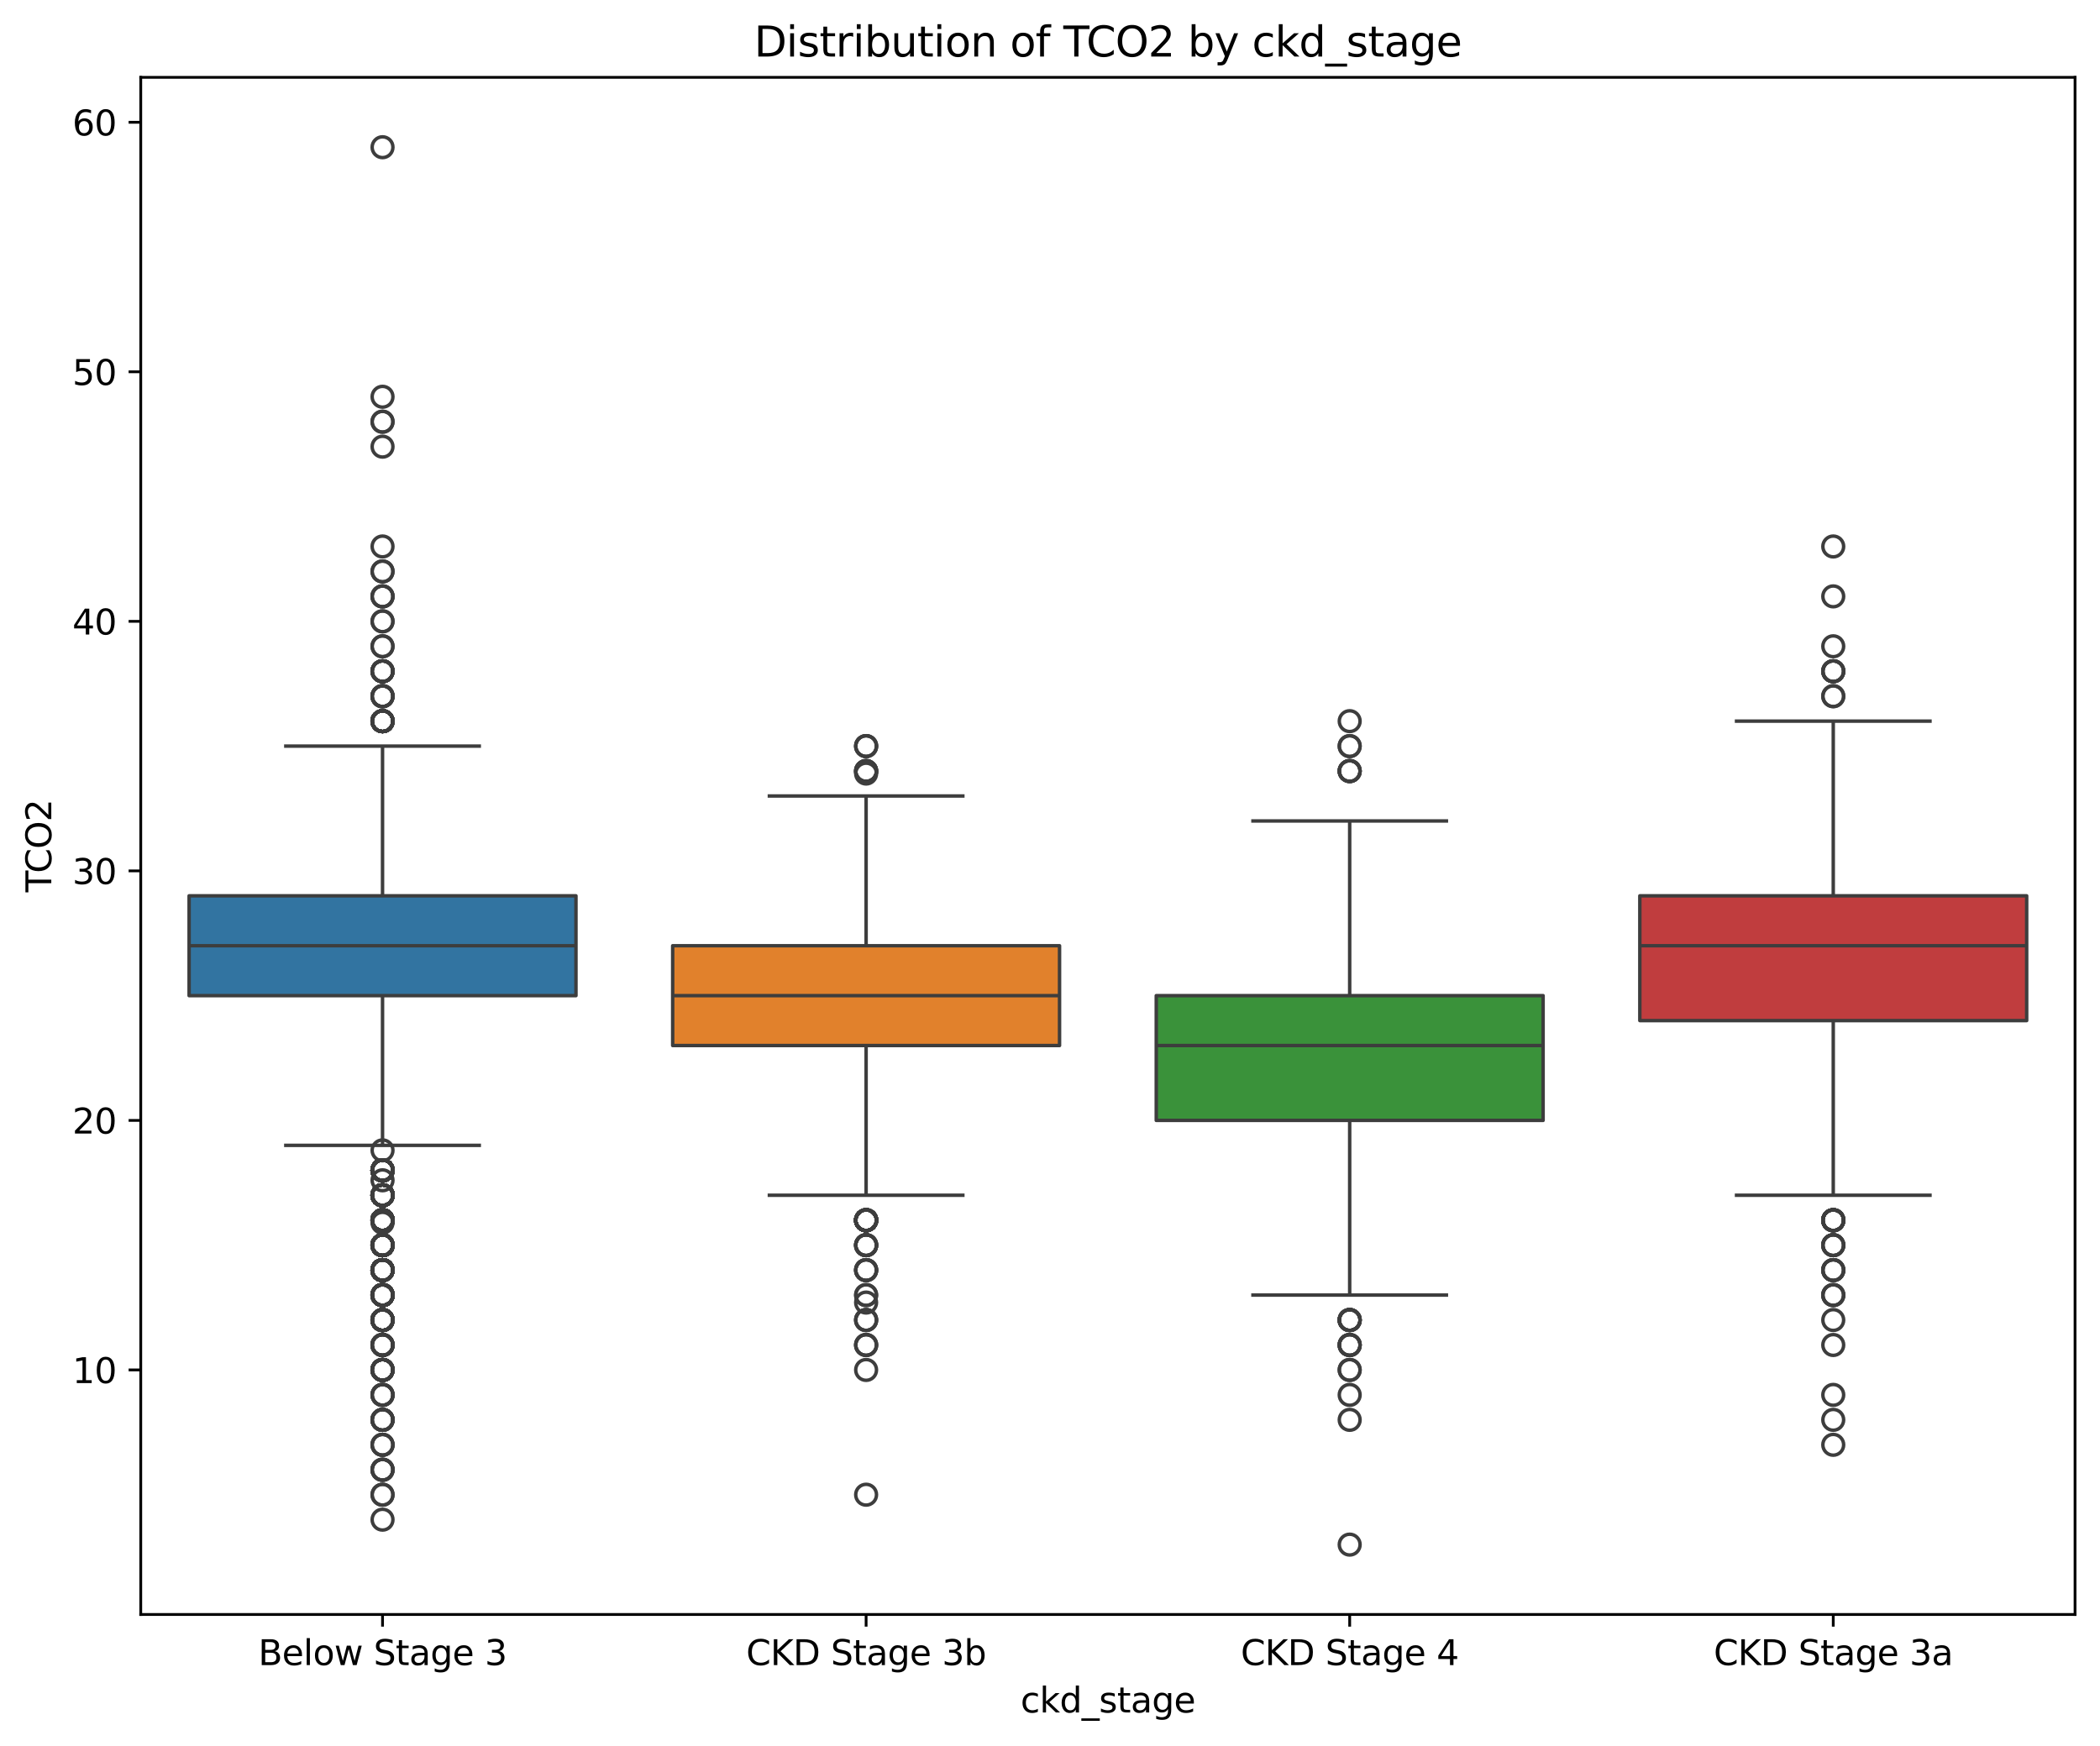 <?xml version="1.0" encoding="utf-8" standalone="no"?>
<!DOCTYPE svg PUBLIC "-//W3C//DTD SVG 1.1//EN"
  "http://www.w3.org/Graphics/SVG/1.1/DTD/svg11.dtd">
<svg xmlns:xlink="http://www.w3.org/1999/xlink" width="605.803pt" height="503.673pt" viewBox="0 0 605.803 503.673" xmlns="http://www.w3.org/2000/svg" version="1.1">
 <defs>
  <style type="text/css">*{stroke-linejoin: round; stroke-linecap: butt}</style>
 </defs>
 <g id="figure_1">
  <g id="patch_1">
   <path d="M 0 503.673 
L 605.803 503.673 
L 605.803 0 
L 0 0 
z
" style="fill: #ffffff"/>
  </g>
  <g id="axes_1">
   <g id="patch_2">
    <path d="M 40.603 465.838 
L 598.603 465.838 
L 598.603 22.318 
L 40.603 22.318 
z
" style="fill: #ffffff"/>
   </g>
   <g id="matplotlib.axis_1">
    <g id="xtick_1">
     <g id="line2d_1">
      <defs>
       <path id="mdf9ccf4509" d="M 0 0 
L 0 3.5 
" style="stroke: #000000; stroke-width: 0.8"/>
      </defs>
      <g>
       <use xlink:href="#mdf9ccf4509" x="110.353" y="465.838" style="stroke: #000000; stroke-width: 0.8"/>
      </g>
     </g>
     <g id="text_1">
      <!-- Below Stage 3 -->
      <g transform="translate(74.5 480.437) scale(0.1 -0.1)">
       <defs>
        <path id="DejaVuSans-42" d="M 1259 2228 
L 1259 519 
L 2272 519 
Q 2781 519 3026 730 
Q 3272 941 3272 1375 
Q 3272 1813 3026 2020 
Q 2781 2228 2272 2228 
L 1259 2228 
z
M 1259 4147 
L 1259 2741 
L 2194 2741 
Q 2656 2741 2882 2914 
Q 3109 3088 3109 3444 
Q 3109 3797 2882 3972 
Q 2656 4147 2194 4147 
L 1259 4147 
z
M 628 4666 
L 2241 4666 
Q 2963 4666 3353 4366 
Q 3744 4066 3744 3513 
Q 3744 3084 3544 2831 
Q 3344 2578 2956 2516 
Q 3422 2416 3680 2098 
Q 3938 1781 3938 1306 
Q 3938 681 3513 340 
Q 3088 0 2303 0 
L 628 0 
L 628 4666 
z
" transform="scale(0.016)"/>
        <path id="DejaVuSans-65" d="M 3597 1894 
L 3597 1613 
L 953 1613 
Q 991 1019 1311 708 
Q 1631 397 2203 397 
Q 2534 397 2845 478 
Q 3156 559 3463 722 
L 3463 178 
Q 3153 47 2828 -22 
Q 2503 -91 2169 -91 
Q 1331 -91 842 396 
Q 353 884 353 1716 
Q 353 2575 817 3079 
Q 1281 3584 2069 3584 
Q 2775 3584 3186 3129 
Q 3597 2675 3597 1894 
z
M 3022 2063 
Q 3016 2534 2758 2815 
Q 2500 3097 2075 3097 
Q 1594 3097 1305 2825 
Q 1016 2553 972 2059 
L 3022 2063 
z
" transform="scale(0.016)"/>
        <path id="DejaVuSans-6c" d="M 603 4863 
L 1178 4863 
L 1178 0 
L 603 0 
L 603 4863 
z
" transform="scale(0.016)"/>
        <path id="DejaVuSans-6f" d="M 1959 3097 
Q 1497 3097 1228 2736 
Q 959 2375 959 1747 
Q 959 1119 1226 758 
Q 1494 397 1959 397 
Q 2419 397 2687 759 
Q 2956 1122 2956 1747 
Q 2956 2369 2687 2733 
Q 2419 3097 1959 3097 
z
M 1959 3584 
Q 2709 3584 3137 3096 
Q 3566 2609 3566 1747 
Q 3566 888 3137 398 
Q 2709 -91 1959 -91 
Q 1206 -91 779 398 
Q 353 888 353 1747 
Q 353 2609 779 3096 
Q 1206 3584 1959 3584 
z
" transform="scale(0.016)"/>
        <path id="DejaVuSans-77" d="M 269 3500 
L 844 3500 
L 1563 769 
L 2278 3500 
L 2956 3500 
L 3675 769 
L 4391 3500 
L 4966 3500 
L 4050 0 
L 3372 0 
L 2619 2869 
L 1863 0 
L 1184 0 
L 269 3500 
z
" transform="scale(0.016)"/>
        <path id="DejaVuSans-20" transform="scale(0.016)"/>
        <path id="DejaVuSans-53" d="M 3425 4513 
L 3425 3897 
Q 3066 4069 2747 4153 
Q 2428 4238 2131 4238 
Q 1616 4238 1336 4038 
Q 1056 3838 1056 3469 
Q 1056 3159 1242 3001 
Q 1428 2844 1947 2747 
L 2328 2669 
Q 3034 2534 3370 2195 
Q 3706 1856 3706 1288 
Q 3706 609 3251 259 
Q 2797 -91 1919 -91 
Q 1588 -91 1214 -16 
Q 841 59 441 206 
L 441 856 
Q 825 641 1194 531 
Q 1563 422 1919 422 
Q 2459 422 2753 634 
Q 3047 847 3047 1241 
Q 3047 1584 2836 1778 
Q 2625 1972 2144 2069 
L 1759 2144 
Q 1053 2284 737 2584 
Q 422 2884 422 3419 
Q 422 4038 858 4394 
Q 1294 4750 2059 4750 
Q 2388 4750 2728 4690 
Q 3069 4631 3425 4513 
z
" transform="scale(0.016)"/>
        <path id="DejaVuSans-74" d="M 1172 4494 
L 1172 3500 
L 2356 3500 
L 2356 3053 
L 1172 3053 
L 1172 1153 
Q 1172 725 1289 603 
Q 1406 481 1766 481 
L 2356 481 
L 2356 0 
L 1766 0 
Q 1100 0 847 248 
Q 594 497 594 1153 
L 594 3053 
L 172 3053 
L 172 3500 
L 594 3500 
L 594 4494 
L 1172 4494 
z
" transform="scale(0.016)"/>
        <path id="DejaVuSans-61" d="M 2194 1759 
Q 1497 1759 1228 1600 
Q 959 1441 959 1056 
Q 959 750 1161 570 
Q 1363 391 1709 391 
Q 2188 391 2477 730 
Q 2766 1069 2766 1631 
L 2766 1759 
L 2194 1759 
z
M 3341 1997 
L 3341 0 
L 2766 0 
L 2766 531 
Q 2569 213 2275 61 
Q 1981 -91 1556 -91 
Q 1019 -91 701 211 
Q 384 513 384 1019 
Q 384 1609 779 1909 
Q 1175 2209 1959 2209 
L 2766 2209 
L 2766 2266 
Q 2766 2663 2505 2880 
Q 2244 3097 1772 3097 
Q 1472 3097 1187 3025 
Q 903 2953 641 2809 
L 641 3341 
Q 956 3463 1253 3523 
Q 1550 3584 1831 3584 
Q 2591 3584 2966 3190 
Q 3341 2797 3341 1997 
z
" transform="scale(0.016)"/>
        <path id="DejaVuSans-67" d="M 2906 1791 
Q 2906 2416 2648 2759 
Q 2391 3103 1925 3103 
Q 1463 3103 1205 2759 
Q 947 2416 947 1791 
Q 947 1169 1205 825 
Q 1463 481 1925 481 
Q 2391 481 2648 825 
Q 2906 1169 2906 1791 
z
M 3481 434 
Q 3481 -459 3084 -895 
Q 2688 -1331 1869 -1331 
Q 1566 -1331 1297 -1286 
Q 1028 -1241 775 -1147 
L 775 -588 
Q 1028 -725 1275 -790 
Q 1522 -856 1778 -856 
Q 2344 -856 2625 -561 
Q 2906 -266 2906 331 
L 2906 616 
Q 2728 306 2450 153 
Q 2172 0 1784 0 
Q 1141 0 747 490 
Q 353 981 353 1791 
Q 353 2603 747 3093 
Q 1141 3584 1784 3584 
Q 2172 3584 2450 3431 
Q 2728 3278 2906 2969 
L 2906 3500 
L 3481 3500 
L 3481 434 
z
" transform="scale(0.016)"/>
        <path id="DejaVuSans-33" d="M 2597 2516 
Q 3050 2419 3304 2112 
Q 3559 1806 3559 1356 
Q 3559 666 3084 287 
Q 2609 -91 1734 -91 
Q 1441 -91 1130 -33 
Q 819 25 488 141 
L 488 750 
Q 750 597 1062 519 
Q 1375 441 1716 441 
Q 2309 441 2620 675 
Q 2931 909 2931 1356 
Q 2931 1769 2642 2001 
Q 2353 2234 1838 2234 
L 1294 2234 
L 1294 2753 
L 1863 2753 
Q 2328 2753 2575 2939 
Q 2822 3125 2822 3475 
Q 2822 3834 2567 4026 
Q 2313 4219 1838 4219 
Q 1578 4219 1281 4162 
Q 984 4106 628 3988 
L 628 4550 
Q 988 4650 1302 4700 
Q 1616 4750 1894 4750 
Q 2613 4750 3031 4423 
Q 3450 4097 3450 3541 
Q 3450 3153 3228 2886 
Q 3006 2619 2597 2516 
z
" transform="scale(0.016)"/>
       </defs>
       <use xlink:href="#DejaVuSans-42"/>
       <use xlink:href="#DejaVuSans-65" x="68.604"/>
       <use xlink:href="#DejaVuSans-6c" x="130.127"/>
       <use xlink:href="#DejaVuSans-6f" x="157.91"/>
       <use xlink:href="#DejaVuSans-77" x="219.092"/>
       <use xlink:href="#DejaVuSans-20" x="300.879"/>
       <use xlink:href="#DejaVuSans-53" x="332.666"/>
       <use xlink:href="#DejaVuSans-74" x="396.143"/>
       <use xlink:href="#DejaVuSans-61" x="435.352"/>
       <use xlink:href="#DejaVuSans-67" x="496.631"/>
       <use xlink:href="#DejaVuSans-65" x="560.107"/>
       <use xlink:href="#DejaVuSans-20" x="621.631"/>
       <use xlink:href="#DejaVuSans-33" x="653.418"/>
      </g>
     </g>
    </g>
    <g id="xtick_2">
     <g id="line2d_2">
      <g>
       <use xlink:href="#mdf9ccf4509" x="249.853" y="465.838" style="stroke: #000000; stroke-width: 0.8"/>
      </g>
     </g>
     <g id="text_2">
      <!-- CKD Stage 3b -->
      <g transform="translate(215.25 480.437) scale(0.1 -0.1)">
       <defs>
        <path id="DejaVuSans-43" d="M 4122 4306 
L 4122 3641 
Q 3803 3938 3442 4084 
Q 3081 4231 2675 4231 
Q 1875 4231 1450 3742 
Q 1025 3253 1025 2328 
Q 1025 1406 1450 917 
Q 1875 428 2675 428 
Q 3081 428 3442 575 
Q 3803 722 4122 1019 
L 4122 359 
Q 3791 134 3420 21 
Q 3050 -91 2638 -91 
Q 1578 -91 968 557 
Q 359 1206 359 2328 
Q 359 3453 968 4101 
Q 1578 4750 2638 4750 
Q 3056 4750 3426 4639 
Q 3797 4528 4122 4306 
z
" transform="scale(0.016)"/>
        <path id="DejaVuSans-4b" d="M 628 4666 
L 1259 4666 
L 1259 2694 
L 3353 4666 
L 4166 4666 
L 1850 2491 
L 4331 0 
L 3500 0 
L 1259 2247 
L 1259 0 
L 628 0 
L 628 4666 
z
" transform="scale(0.016)"/>
        <path id="DejaVuSans-44" d="M 1259 4147 
L 1259 519 
L 2022 519 
Q 2988 519 3436 956 
Q 3884 1394 3884 2338 
Q 3884 3275 3436 3711 
Q 2988 4147 2022 4147 
L 1259 4147 
z
M 628 4666 
L 1925 4666 
Q 3281 4666 3915 4102 
Q 4550 3538 4550 2338 
Q 4550 1131 3912 565 
Q 3275 0 1925 0 
L 628 0 
L 628 4666 
z
" transform="scale(0.016)"/>
        <path id="DejaVuSans-62" d="M 3116 1747 
Q 3116 2381 2855 2742 
Q 2594 3103 2138 3103 
Q 1681 3103 1420 2742 
Q 1159 2381 1159 1747 
Q 1159 1113 1420 752 
Q 1681 391 2138 391 
Q 2594 391 2855 752 
Q 3116 1113 3116 1747 
z
M 1159 2969 
Q 1341 3281 1617 3432 
Q 1894 3584 2278 3584 
Q 2916 3584 3314 3078 
Q 3713 2572 3713 1747 
Q 3713 922 3314 415 
Q 2916 -91 2278 -91 
Q 1894 -91 1617 61 
Q 1341 213 1159 525 
L 1159 0 
L 581 0 
L 581 4863 
L 1159 4863 
L 1159 2969 
z
" transform="scale(0.016)"/>
       </defs>
       <use xlink:href="#DejaVuSans-43"/>
       <use xlink:href="#DejaVuSans-4b" x="69.824"/>
       <use xlink:href="#DejaVuSans-44" x="135.4"/>
       <use xlink:href="#DejaVuSans-20" x="212.402"/>
       <use xlink:href="#DejaVuSans-53" x="244.189"/>
       <use xlink:href="#DejaVuSans-74" x="307.666"/>
       <use xlink:href="#DejaVuSans-61" x="346.875"/>
       <use xlink:href="#DejaVuSans-67" x="408.154"/>
       <use xlink:href="#DejaVuSans-65" x="471.631"/>
       <use xlink:href="#DejaVuSans-20" x="533.154"/>
       <use xlink:href="#DejaVuSans-33" x="564.941"/>
       <use xlink:href="#DejaVuSans-62" x="628.564"/>
      </g>
     </g>
    </g>
    <g id="xtick_3">
     <g id="line2d_3">
      <g>
       <use xlink:href="#mdf9ccf4509" x="389.353" y="465.838" style="stroke: #000000; stroke-width: 0.8"/>
      </g>
     </g>
     <g id="text_3">
      <!-- CKD Stage 4 -->
      <g transform="translate(357.924 480.437) scale(0.1 -0.1)">
       <defs>
        <path id="DejaVuSans-34" d="M 2419 4116 
L 825 1625 
L 2419 1625 
L 2419 4116 
z
M 2253 4666 
L 3047 4666 
L 3047 1625 
L 3713 1625 
L 3713 1100 
L 3047 1100 
L 3047 0 
L 2419 0 
L 2419 1100 
L 313 1100 
L 313 1709 
L 2253 4666 
z
" transform="scale(0.016)"/>
       </defs>
       <use xlink:href="#DejaVuSans-43"/>
       <use xlink:href="#DejaVuSans-4b" x="69.824"/>
       <use xlink:href="#DejaVuSans-44" x="135.4"/>
       <use xlink:href="#DejaVuSans-20" x="212.402"/>
       <use xlink:href="#DejaVuSans-53" x="244.189"/>
       <use xlink:href="#DejaVuSans-74" x="307.666"/>
       <use xlink:href="#DejaVuSans-61" x="346.875"/>
       <use xlink:href="#DejaVuSans-67" x="408.154"/>
       <use xlink:href="#DejaVuSans-65" x="471.631"/>
       <use xlink:href="#DejaVuSans-20" x="533.154"/>
       <use xlink:href="#DejaVuSans-34" x="564.941"/>
      </g>
     </g>
    </g>
    <g id="xtick_4">
     <g id="line2d_4">
      <g>
       <use xlink:href="#mdf9ccf4509" x="528.853" y="465.838" style="stroke: #000000; stroke-width: 0.8"/>
      </g>
     </g>
     <g id="text_4">
      <!-- CKD Stage 3a -->
      <g transform="translate(494.36 480.437) scale(0.1 -0.1)">
       <use xlink:href="#DejaVuSans-43"/>
       <use xlink:href="#DejaVuSans-4b" x="69.824"/>
       <use xlink:href="#DejaVuSans-44" x="135.4"/>
       <use xlink:href="#DejaVuSans-20" x="212.402"/>
       <use xlink:href="#DejaVuSans-53" x="244.189"/>
       <use xlink:href="#DejaVuSans-74" x="307.666"/>
       <use xlink:href="#DejaVuSans-61" x="346.875"/>
       <use xlink:href="#DejaVuSans-67" x="408.154"/>
       <use xlink:href="#DejaVuSans-65" x="471.631"/>
       <use xlink:href="#DejaVuSans-20" x="533.154"/>
       <use xlink:href="#DejaVuSans-33" x="564.941"/>
       <use xlink:href="#DejaVuSans-61" x="628.564"/>
      </g>
     </g>
    </g>
    <g id="text_5">
     <!-- ckd_stage -->
     <g transform="translate(294.405 494.115) scale(0.1 -0.1)">
      <defs>
       <path id="DejaVuSans-63" d="M 3122 3366 
L 3122 2828 
Q 2878 2963 2633 3030 
Q 2388 3097 2138 3097 
Q 1578 3097 1268 2742 
Q 959 2388 959 1747 
Q 959 1106 1268 751 
Q 1578 397 2138 397 
Q 2388 397 2633 464 
Q 2878 531 3122 666 
L 3122 134 
Q 2881 22 2623 -34 
Q 2366 -91 2075 -91 
Q 1284 -91 818 406 
Q 353 903 353 1747 
Q 353 2603 823 3093 
Q 1294 3584 2113 3584 
Q 2378 3584 2631 3529 
Q 2884 3475 3122 3366 
z
" transform="scale(0.016)"/>
       <path id="DejaVuSans-6b" d="M 581 4863 
L 1159 4863 
L 1159 1991 
L 2875 3500 
L 3609 3500 
L 1753 1863 
L 3688 0 
L 2938 0 
L 1159 1709 
L 1159 0 
L 581 0 
L 581 4863 
z
" transform="scale(0.016)"/>
       <path id="DejaVuSans-64" d="M 2906 2969 
L 2906 4863 
L 3481 4863 
L 3481 0 
L 2906 0 
L 2906 525 
Q 2725 213 2448 61 
Q 2172 -91 1784 -91 
Q 1150 -91 751 415 
Q 353 922 353 1747 
Q 353 2572 751 3078 
Q 1150 3584 1784 3584 
Q 2172 3584 2448 3432 
Q 2725 3281 2906 2969 
z
M 947 1747 
Q 947 1113 1208 752 
Q 1469 391 1925 391 
Q 2381 391 2643 752 
Q 2906 1113 2906 1747 
Q 2906 2381 2643 2742 
Q 2381 3103 1925 3103 
Q 1469 3103 1208 2742 
Q 947 2381 947 1747 
z
" transform="scale(0.016)"/>
       <path id="DejaVuSans-5f" d="M 3263 -1063 
L 3263 -1509 
L -63 -1509 
L -63 -1063 
L 3263 -1063 
z
" transform="scale(0.016)"/>
       <path id="DejaVuSans-73" d="M 2834 3397 
L 2834 2853 
Q 2591 2978 2328 3040 
Q 2066 3103 1784 3103 
Q 1356 3103 1142 2972 
Q 928 2841 928 2578 
Q 928 2378 1081 2264 
Q 1234 2150 1697 2047 
L 1894 2003 
Q 2506 1872 2764 1633 
Q 3022 1394 3022 966 
Q 3022 478 2636 193 
Q 2250 -91 1575 -91 
Q 1294 -91 989 -36 
Q 684 19 347 128 
L 347 722 
Q 666 556 975 473 
Q 1284 391 1588 391 
Q 1994 391 2212 530 
Q 2431 669 2431 922 
Q 2431 1156 2273 1281 
Q 2116 1406 1581 1522 
L 1381 1569 
Q 847 1681 609 1914 
Q 372 2147 372 2553 
Q 372 3047 722 3315 
Q 1072 3584 1716 3584 
Q 2034 3584 2315 3537 
Q 2597 3491 2834 3397 
z
" transform="scale(0.016)"/>
      </defs>
      <use xlink:href="#DejaVuSans-63"/>
      <use xlink:href="#DejaVuSans-6b" x="54.98"/>
      <use xlink:href="#DejaVuSans-64" x="112.891"/>
      <use xlink:href="#DejaVuSans-5f" x="176.367"/>
      <use xlink:href="#DejaVuSans-73" x="226.367"/>
      <use xlink:href="#DejaVuSans-74" x="278.467"/>
      <use xlink:href="#DejaVuSans-61" x="317.676"/>
      <use xlink:href="#DejaVuSans-67" x="378.955"/>
      <use xlink:href="#DejaVuSans-65" x="442.432"/>
     </g>
    </g>
   </g>
   <g id="matplotlib.axis_2">
    <g id="ytick_1">
     <g id="line2d_5">
      <defs>
       <path id="mec322016a7" d="M 0 0 
L -3.5 0 
" style="stroke: #000000; stroke-width: 0.8"/>
      </defs>
      <g>
       <use xlink:href="#mec322016a7" x="40.603" y="395.278" style="stroke: #000000; stroke-width: 0.8"/>
      </g>
     </g>
     <g id="text_6">
      <!-- 10 -->
      <g transform="translate(20.878 399.077) scale(0.1 -0.1)">
       <defs>
        <path id="DejaVuSans-31" d="M 794 531 
L 1825 531 
L 1825 4091 
L 703 3866 
L 703 4441 
L 1819 4666 
L 2450 4666 
L 2450 531 
L 3481 531 
L 3481 0 
L 794 0 
L 794 531 
z
" transform="scale(0.016)"/>
        <path id="DejaVuSans-30" d="M 2034 4250 
Q 1547 4250 1301 3770 
Q 1056 3291 1056 2328 
Q 1056 1369 1301 889 
Q 1547 409 2034 409 
Q 2525 409 2770 889 
Q 3016 1369 3016 2328 
Q 3016 3291 2770 3770 
Q 2525 4250 2034 4250 
z
M 2034 4750 
Q 2819 4750 3233 4129 
Q 3647 3509 3647 2328 
Q 3647 1150 3233 529 
Q 2819 -91 2034 -91 
Q 1250 -91 836 529 
Q 422 1150 422 2328 
Q 422 3509 836 4129 
Q 1250 4750 2034 4750 
z
" transform="scale(0.016)"/>
       </defs>
       <use xlink:href="#DejaVuSans-31"/>
       <use xlink:href="#DejaVuSans-30" x="63.623"/>
      </g>
     </g>
    </g>
    <g id="ytick_2">
     <g id="line2d_6">
      <g>
       <use xlink:href="#mec322016a7" x="40.603" y="323.278" style="stroke: #000000; stroke-width: 0.8"/>
      </g>
     </g>
     <g id="text_7">
      <!-- 20 -->
      <g transform="translate(20.878 327.077) scale(0.1 -0.1)">
       <defs>
        <path id="DejaVuSans-32" d="M 1228 531 
L 3431 531 
L 3431 0 
L 469 0 
L 469 531 
Q 828 903 1448 1529 
Q 2069 2156 2228 2338 
Q 2531 2678 2651 2914 
Q 2772 3150 2772 3378 
Q 2772 3750 2511 3984 
Q 2250 4219 1831 4219 
Q 1534 4219 1204 4116 
Q 875 4013 500 3803 
L 500 4441 
Q 881 4594 1212 4672 
Q 1544 4750 1819 4750 
Q 2544 4750 2975 4387 
Q 3406 4025 3406 3419 
Q 3406 3131 3298 2873 
Q 3191 2616 2906 2266 
Q 2828 2175 2409 1742 
Q 1991 1309 1228 531 
z
" transform="scale(0.016)"/>
       </defs>
       <use xlink:href="#DejaVuSans-32"/>
       <use xlink:href="#DejaVuSans-30" x="63.623"/>
      </g>
     </g>
    </g>
    <g id="ytick_3">
     <g id="line2d_7">
      <g>
       <use xlink:href="#mec322016a7" x="40.603" y="251.278" style="stroke: #000000; stroke-width: 0.8"/>
      </g>
     </g>
     <g id="text_8">
      <!-- 30 -->
      <g transform="translate(20.878 255.077) scale(0.1 -0.1)">
       <use xlink:href="#DejaVuSans-33"/>
       <use xlink:href="#DejaVuSans-30" x="63.623"/>
      </g>
     </g>
    </g>
    <g id="ytick_4">
     <g id="line2d_8">
      <g>
       <use xlink:href="#mec322016a7" x="40.603" y="179.278" style="stroke: #000000; stroke-width: 0.8"/>
      </g>
     </g>
     <g id="text_9">
      <!-- 40 -->
      <g transform="translate(20.878 183.077) scale(0.1 -0.1)">
       <use xlink:href="#DejaVuSans-34"/>
       <use xlink:href="#DejaVuSans-30" x="63.623"/>
      </g>
     </g>
    </g>
    <g id="ytick_5">
     <g id="line2d_9">
      <g>
       <use xlink:href="#mec322016a7" x="40.603" y="107.278" style="stroke: #000000; stroke-width: 0.8"/>
      </g>
     </g>
     <g id="text_10">
      <!-- 50 -->
      <g transform="translate(20.878 111.077) scale(0.1 -0.1)">
       <defs>
        <path id="DejaVuSans-35" d="M 691 4666 
L 3169 4666 
L 3169 4134 
L 1269 4134 
L 1269 2991 
Q 1406 3038 1543 3061 
Q 1681 3084 1819 3084 
Q 2600 3084 3056 2656 
Q 3513 2228 3513 1497 
Q 3513 744 3044 326 
Q 2575 -91 1722 -91 
Q 1428 -91 1123 -41 
Q 819 9 494 109 
L 494 744 
Q 775 591 1075 516 
Q 1375 441 1709 441 
Q 2250 441 2565 725 
Q 2881 1009 2881 1497 
Q 2881 1984 2565 2268 
Q 2250 2553 1709 2553 
Q 1456 2553 1204 2497 
Q 953 2441 691 2322 
L 691 4666 
z
" transform="scale(0.016)"/>
       </defs>
       <use xlink:href="#DejaVuSans-35"/>
       <use xlink:href="#DejaVuSans-30" x="63.623"/>
      </g>
     </g>
    </g>
    <g id="ytick_6">
     <g id="line2d_10">
      <g>
       <use xlink:href="#mec322016a7" x="40.603" y="35.278" style="stroke: #000000; stroke-width: 0.8"/>
      </g>
     </g>
     <g id="text_11">
      <!-- 60 -->
      <g transform="translate(20.878 39.077) scale(0.1 -0.1)">
       <defs>
        <path id="DejaVuSans-36" d="M 2113 2584 
Q 1688 2584 1439 2293 
Q 1191 2003 1191 1497 
Q 1191 994 1439 701 
Q 1688 409 2113 409 
Q 2538 409 2786 701 
Q 3034 994 3034 1497 
Q 3034 2003 2786 2293 
Q 2538 2584 2113 2584 
z
M 3366 4563 
L 3366 3988 
Q 3128 4100 2886 4159 
Q 2644 4219 2406 4219 
Q 1781 4219 1451 3797 
Q 1122 3375 1075 2522 
Q 1259 2794 1537 2939 
Q 1816 3084 2150 3084 
Q 2853 3084 3261 2657 
Q 3669 2231 3669 1497 
Q 3669 778 3244 343 
Q 2819 -91 2113 -91 
Q 1303 -91 875 529 
Q 447 1150 447 2328 
Q 447 3434 972 4092 
Q 1497 4750 2381 4750 
Q 2619 4750 2861 4703 
Q 3103 4656 3366 4563 
z
" transform="scale(0.016)"/>
       </defs>
       <use xlink:href="#DejaVuSans-36"/>
       <use xlink:href="#DejaVuSans-30" x="63.623"/>
      </g>
     </g>
    </g>
    <g id="text_12">
     <!-- TCO2 -->
     <g transform="translate(14.798 257.447) rotate(-90) scale(0.1 -0.1)">
      <defs>
       <path id="DejaVuSans-54" d="M -19 4666 
L 3928 4666 
L 3928 4134 
L 2272 4134 
L 2272 0 
L 1638 0 
L 1638 4134 
L -19 4134 
L -19 4666 
z
" transform="scale(0.016)"/>
       <path id="DejaVuSans-4f" d="M 2522 4238 
Q 1834 4238 1429 3725 
Q 1025 3213 1025 2328 
Q 1025 1447 1429 934 
Q 1834 422 2522 422 
Q 3209 422 3611 934 
Q 4013 1447 4013 2328 
Q 4013 3213 3611 3725 
Q 3209 4238 2522 4238 
z
M 2522 4750 
Q 3503 4750 4090 4092 
Q 4678 3434 4678 2328 
Q 4678 1225 4090 567 
Q 3503 -91 2522 -91 
Q 1538 -91 948 565 
Q 359 1222 359 2328 
Q 359 3434 948 4092 
Q 1538 4750 2522 4750 
z
" transform="scale(0.016)"/>
      </defs>
      <use xlink:href="#DejaVuSans-54"/>
      <use xlink:href="#DejaVuSans-43" x="55.209"/>
      <use xlink:href="#DejaVuSans-4f" x="125.033"/>
      <use xlink:href="#DejaVuSans-32" x="203.744"/>
     </g>
    </g>
   </g>
   <g id="patch_3">
    <path d="M 54.553 287.278 
L 166.153 287.278 
L 166.153 258.478 
L 54.553 258.478 
L 54.553 287.278 
z
" clip-path="url(#p9417b1b6b9)" style="fill: #3274a1; stroke: #3d3d3d; stroke-linejoin: miter"/>
   </g>
   <g id="line2d_11">
    <path d="M 110.353 287.278 
L 110.353 330.478 
" clip-path="url(#p9417b1b6b9)" style="fill: none; stroke: #3d3d3d"/>
   </g>
   <g id="line2d_12">
    <path d="M 110.353 258.478 
L 110.353 215.278 
" clip-path="url(#p9417b1b6b9)" style="fill: none; stroke: #3d3d3d"/>
   </g>
   <g id="line2d_13">
    <path d="M 82.453 330.478 
L 138.253 330.478 
" clip-path="url(#p9417b1b6b9)" style="fill: none; stroke: #3d3d3d; stroke-linecap: square"/>
   </g>
   <g id="line2d_14">
    <path d="M 82.453 215.278 
L 138.253 215.278 
" clip-path="url(#p9417b1b6b9)" style="fill: none; stroke: #3d3d3d; stroke-linecap: square"/>
   </g>
   <g id="line2d_15">
    <defs>
     <path id="m827be4e5dc" d="M 0 3 
C 0.796 3 1.559 2.684 2.121 2.121 
C 2.684 1.559 3 0.796 3 0 
C 3 -0.796 2.684 -1.559 2.121 -2.121 
C 1.559 -2.684 0.796 -3 0 -3 
C -0.796 -3 -1.559 -2.684 -2.121 -2.121 
C -2.684 -1.559 -3 -0.796 -3 0 
C -3 0.796 -2.684 1.559 -2.121 2.121 
C -1.559 2.684 -0.796 3 0 3 
z
" style="stroke: #3d3d3d"/>
    </defs>
    <g clip-path="url(#p9417b1b6b9)">
     <use xlink:href="#m827be4e5dc" x="110.353" y="352.078" style="fill-opacity: 0; stroke: #3d3d3d"/>
     <use xlink:href="#m827be4e5dc" x="110.353" y="337.678" style="fill-opacity: 0; stroke: #3d3d3d"/>
     <use xlink:href="#m827be4e5dc" x="110.353" y="366.478" style="fill-opacity: 0; stroke: #3d3d3d"/>
     <use xlink:href="#m827be4e5dc" x="110.353" y="344.878" style="fill-opacity: 0; stroke: #3d3d3d"/>
     <use xlink:href="#m827be4e5dc" x="110.353" y="373.678" style="fill-opacity: 0; stroke: #3d3d3d"/>
     <use xlink:href="#m827be4e5dc" x="110.353" y="337.678" style="fill-opacity: 0; stroke: #3d3d3d"/>
     <use xlink:href="#m827be4e5dc" x="110.353" y="344.878" style="fill-opacity: 0; stroke: #3d3d3d"/>
     <use xlink:href="#m827be4e5dc" x="110.353" y="352.078" style="fill-opacity: 0; stroke: #3d3d3d"/>
     <use xlink:href="#m827be4e5dc" x="110.353" y="337.678" style="fill-opacity: 0; stroke: #3d3d3d"/>
     <use xlink:href="#m827be4e5dc" x="110.353" y="337.678" style="fill-opacity: 0; stroke: #3d3d3d"/>
     <use xlink:href="#m827be4e5dc" x="110.353" y="337.678" style="fill-opacity: 0; stroke: #3d3d3d"/>
     <use xlink:href="#m827be4e5dc" x="110.353" y="344.878" style="fill-opacity: 0; stroke: #3d3d3d"/>
     <use xlink:href="#m827be4e5dc" x="110.353" y="352.078" style="fill-opacity: 0; stroke: #3d3d3d"/>
     <use xlink:href="#m827be4e5dc" x="110.353" y="337.678" style="fill-opacity: 0; stroke: #3d3d3d"/>
     <use xlink:href="#m827be4e5dc" x="110.353" y="380.878" style="fill-opacity: 0; stroke: #3d3d3d"/>
     <use xlink:href="#m827be4e5dc" x="110.353" y="344.878" style="fill-opacity: 0; stroke: #3d3d3d"/>
     <use xlink:href="#m827be4e5dc" x="110.353" y="337.678" style="fill-opacity: 0; stroke: #3d3d3d"/>
     <use xlink:href="#m827be4e5dc" x="110.353" y="337.678" style="fill-opacity: 0; stroke: #3d3d3d"/>
     <use xlink:href="#m827be4e5dc" x="110.353" y="352.078" style="fill-opacity: 0; stroke: #3d3d3d"/>
     <use xlink:href="#m827be4e5dc" x="110.353" y="402.478" style="fill-opacity: 0; stroke: #3d3d3d"/>
     <use xlink:href="#m827be4e5dc" x="110.353" y="337.678" style="fill-opacity: 0; stroke: #3d3d3d"/>
     <use xlink:href="#m827be4e5dc" x="110.353" y="373.678" style="fill-opacity: 0; stroke: #3d3d3d"/>
     <use xlink:href="#m827be4e5dc" x="110.353" y="366.478" style="fill-opacity: 0; stroke: #3d3d3d"/>
     <use xlink:href="#m827be4e5dc" x="110.353" y="337.678" style="fill-opacity: 0; stroke: #3d3d3d"/>
     <use xlink:href="#m827be4e5dc" x="110.353" y="366.478" style="fill-opacity: 0; stroke: #3d3d3d"/>
     <use xlink:href="#m827be4e5dc" x="110.353" y="352.078" style="fill-opacity: 0; stroke: #3d3d3d"/>
     <use xlink:href="#m827be4e5dc" x="110.353" y="337.678" style="fill-opacity: 0; stroke: #3d3d3d"/>
     <use xlink:href="#m827be4e5dc" x="110.353" y="352.078" style="fill-opacity: 0; stroke: #3d3d3d"/>
     <use xlink:href="#m827be4e5dc" x="110.353" y="366.478" style="fill-opacity: 0; stroke: #3d3d3d"/>
     <use xlink:href="#m827be4e5dc" x="110.353" y="337.678" style="fill-opacity: 0; stroke: #3d3d3d"/>
     <use xlink:href="#m827be4e5dc" x="110.353" y="337.678" style="fill-opacity: 0; stroke: #3d3d3d"/>
     <use xlink:href="#m827be4e5dc" x="110.353" y="359.278" style="fill-opacity: 0; stroke: #3d3d3d"/>
     <use xlink:href="#m827be4e5dc" x="110.353" y="373.678" style="fill-opacity: 0; stroke: #3d3d3d"/>
     <use xlink:href="#m827be4e5dc" x="110.353" y="352.078" style="fill-opacity: 0; stroke: #3d3d3d"/>
     <use xlink:href="#m827be4e5dc" x="110.353" y="337.678" style="fill-opacity: 0; stroke: #3d3d3d"/>
     <use xlink:href="#m827be4e5dc" x="110.353" y="352.078" style="fill-opacity: 0; stroke: #3d3d3d"/>
     <use xlink:href="#m827be4e5dc" x="110.353" y="359.278" style="fill-opacity: 0; stroke: #3d3d3d"/>
     <use xlink:href="#m827be4e5dc" x="110.353" y="352.078" style="fill-opacity: 0; stroke: #3d3d3d"/>
     <use xlink:href="#m827be4e5dc" x="110.353" y="337.678" style="fill-opacity: 0; stroke: #3d3d3d"/>
     <use xlink:href="#m827be4e5dc" x="110.353" y="337.678" style="fill-opacity: 0; stroke: #3d3d3d"/>
     <use xlink:href="#m827be4e5dc" x="110.353" y="352.078" style="fill-opacity: 0; stroke: #3d3d3d"/>
     <use xlink:href="#m827be4e5dc" x="110.353" y="380.878" style="fill-opacity: 0; stroke: #3d3d3d"/>
     <use xlink:href="#m827be4e5dc" x="110.353" y="337.678" style="fill-opacity: 0; stroke: #3d3d3d"/>
     <use xlink:href="#m827be4e5dc" x="110.353" y="344.878" style="fill-opacity: 0; stroke: #3d3d3d"/>
     <use xlink:href="#m827be4e5dc" x="110.353" y="352.078" style="fill-opacity: 0; stroke: #3d3d3d"/>
     <use xlink:href="#m827be4e5dc" x="110.353" y="344.878" style="fill-opacity: 0; stroke: #3d3d3d"/>
     <use xlink:href="#m827be4e5dc" x="110.353" y="352.078" style="fill-opacity: 0; stroke: #3d3d3d"/>
     <use xlink:href="#m827be4e5dc" x="110.353" y="402.478" style="fill-opacity: 0; stroke: #3d3d3d"/>
     <use xlink:href="#m827be4e5dc" x="110.353" y="337.678" style="fill-opacity: 0; stroke: #3d3d3d"/>
     <use xlink:href="#m827be4e5dc" x="110.353" y="337.678" style="fill-opacity: 0; stroke: #3d3d3d"/>
     <use xlink:href="#m827be4e5dc" x="110.353" y="352.078" style="fill-opacity: 0; stroke: #3d3d3d"/>
     <use xlink:href="#m827be4e5dc" x="110.353" y="352.078" style="fill-opacity: 0; stroke: #3d3d3d"/>
     <use xlink:href="#m827be4e5dc" x="110.353" y="344.878" style="fill-opacity: 0; stroke: #3d3d3d"/>
     <use xlink:href="#m827be4e5dc" x="110.353" y="409.678" style="fill-opacity: 0; stroke: #3d3d3d"/>
     <use xlink:href="#m827be4e5dc" x="110.353" y="380.878" style="fill-opacity: 0; stroke: #3d3d3d"/>
     <use xlink:href="#m827be4e5dc" x="110.353" y="344.878" style="fill-opacity: 0; stroke: #3d3d3d"/>
     <use xlink:href="#m827be4e5dc" x="110.353" y="337.678" style="fill-opacity: 0; stroke: #3d3d3d"/>
     <use xlink:href="#m827be4e5dc" x="110.353" y="380.878" style="fill-opacity: 0; stroke: #3d3d3d"/>
     <use xlink:href="#m827be4e5dc" x="110.353" y="366.478" style="fill-opacity: 0; stroke: #3d3d3d"/>
     <use xlink:href="#m827be4e5dc" x="110.353" y="359.278" style="fill-opacity: 0; stroke: #3d3d3d"/>
     <use xlink:href="#m827be4e5dc" x="110.353" y="344.878" style="fill-opacity: 0; stroke: #3d3d3d"/>
     <use xlink:href="#m827be4e5dc" x="110.353" y="337.678" style="fill-opacity: 0; stroke: #3d3d3d"/>
     <use xlink:href="#m827be4e5dc" x="110.353" y="344.878" style="fill-opacity: 0; stroke: #3d3d3d"/>
     <use xlink:href="#m827be4e5dc" x="110.353" y="431.278" style="fill-opacity: 0; stroke: #3d3d3d"/>
     <use xlink:href="#m827be4e5dc" x="110.353" y="395.278" style="fill-opacity: 0; stroke: #3d3d3d"/>
     <use xlink:href="#m827be4e5dc" x="110.353" y="373.678" style="fill-opacity: 0; stroke: #3d3d3d"/>
     <use xlink:href="#m827be4e5dc" x="110.353" y="409.678" style="fill-opacity: 0; stroke: #3d3d3d"/>
     <use xlink:href="#m827be4e5dc" x="110.353" y="373.678" style="fill-opacity: 0; stroke: #3d3d3d"/>
     <use xlink:href="#m827be4e5dc" x="110.353" y="373.678" style="fill-opacity: 0; stroke: #3d3d3d"/>
     <use xlink:href="#m827be4e5dc" x="110.353" y="344.878" style="fill-opacity: 0; stroke: #3d3d3d"/>
     <use xlink:href="#m827be4e5dc" x="110.353" y="337.678" style="fill-opacity: 0; stroke: #3d3d3d"/>
     <use xlink:href="#m827be4e5dc" x="110.353" y="352.078" style="fill-opacity: 0; stroke: #3d3d3d"/>
     <use xlink:href="#m827be4e5dc" x="110.353" y="337.678" style="fill-opacity: 0; stroke: #3d3d3d"/>
     <use xlink:href="#m827be4e5dc" x="110.353" y="344.878" style="fill-opacity: 0; stroke: #3d3d3d"/>
     <use xlink:href="#m827be4e5dc" x="110.353" y="337.678" style="fill-opacity: 0; stroke: #3d3d3d"/>
     <use xlink:href="#m827be4e5dc" x="110.353" y="366.478" style="fill-opacity: 0; stroke: #3d3d3d"/>
     <use xlink:href="#m827be4e5dc" x="110.353" y="352.078" style="fill-opacity: 0; stroke: #3d3d3d"/>
     <use xlink:href="#m827be4e5dc" x="110.353" y="344.878" style="fill-opacity: 0; stroke: #3d3d3d"/>
     <use xlink:href="#m827be4e5dc" x="110.353" y="344.878" style="fill-opacity: 0; stroke: #3d3d3d"/>
     <use xlink:href="#m827be4e5dc" x="110.353" y="359.278" style="fill-opacity: 0; stroke: #3d3d3d"/>
     <use xlink:href="#m827be4e5dc" x="110.353" y="352.078" style="fill-opacity: 0; stroke: #3d3d3d"/>
     <use xlink:href="#m827be4e5dc" x="110.353" y="344.878" style="fill-opacity: 0; stroke: #3d3d3d"/>
     <use xlink:href="#m827be4e5dc" x="110.353" y="373.678" style="fill-opacity: 0; stroke: #3d3d3d"/>
     <use xlink:href="#m827be4e5dc" x="110.353" y="344.878" style="fill-opacity: 0; stroke: #3d3d3d"/>
     <use xlink:href="#m827be4e5dc" x="110.353" y="337.678" style="fill-opacity: 0; stroke: #3d3d3d"/>
     <use xlink:href="#m827be4e5dc" x="110.353" y="416.878" style="fill-opacity: 0; stroke: #3d3d3d"/>
     <use xlink:href="#m827be4e5dc" x="110.353" y="352.078" style="fill-opacity: 0; stroke: #3d3d3d"/>
     <use xlink:href="#m827be4e5dc" x="110.353" y="344.878" style="fill-opacity: 0; stroke: #3d3d3d"/>
     <use xlink:href="#m827be4e5dc" x="110.353" y="337.678" style="fill-opacity: 0; stroke: #3d3d3d"/>
     <use xlink:href="#m827be4e5dc" x="110.353" y="373.678" style="fill-opacity: 0; stroke: #3d3d3d"/>
     <use xlink:href="#m827be4e5dc" x="110.353" y="359.278" style="fill-opacity: 0; stroke: #3d3d3d"/>
     <use xlink:href="#m827be4e5dc" x="110.353" y="373.678" style="fill-opacity: 0; stroke: #3d3d3d"/>
     <use xlink:href="#m827be4e5dc" x="110.353" y="344.878" style="fill-opacity: 0; stroke: #3d3d3d"/>
     <use xlink:href="#m827be4e5dc" x="110.353" y="388.078" style="fill-opacity: 0; stroke: #3d3d3d"/>
     <use xlink:href="#m827be4e5dc" x="110.353" y="359.278" style="fill-opacity: 0; stroke: #3d3d3d"/>
     <use xlink:href="#m827be4e5dc" x="110.353" y="359.278" style="fill-opacity: 0; stroke: #3d3d3d"/>
     <use xlink:href="#m827be4e5dc" x="110.353" y="352.078" style="fill-opacity: 0; stroke: #3d3d3d"/>
     <use xlink:href="#m827be4e5dc" x="110.353" y="395.278" style="fill-opacity: 0; stroke: #3d3d3d"/>
     <use xlink:href="#m827be4e5dc" x="110.353" y="337.678" style="fill-opacity: 0; stroke: #3d3d3d"/>
     <use xlink:href="#m827be4e5dc" x="110.353" y="344.878" style="fill-opacity: 0; stroke: #3d3d3d"/>
     <use xlink:href="#m827be4e5dc" x="110.353" y="388.078" style="fill-opacity: 0; stroke: #3d3d3d"/>
     <use xlink:href="#m827be4e5dc" x="110.353" y="337.678" style="fill-opacity: 0; stroke: #3d3d3d"/>
     <use xlink:href="#m827be4e5dc" x="110.353" y="359.278" style="fill-opacity: 0; stroke: #3d3d3d"/>
     <use xlink:href="#m827be4e5dc" x="110.353" y="366.478" style="fill-opacity: 0; stroke: #3d3d3d"/>
     <use xlink:href="#m827be4e5dc" x="110.353" y="337.678" style="fill-opacity: 0; stroke: #3d3d3d"/>
     <use xlink:href="#m827be4e5dc" x="110.353" y="344.878" style="fill-opacity: 0; stroke: #3d3d3d"/>
     <use xlink:href="#m827be4e5dc" x="110.353" y="337.678" style="fill-opacity: 0; stroke: #3d3d3d"/>
     <use xlink:href="#m827be4e5dc" x="110.353" y="366.478" style="fill-opacity: 0; stroke: #3d3d3d"/>
     <use xlink:href="#m827be4e5dc" x="110.353" y="380.878" style="fill-opacity: 0; stroke: #3d3d3d"/>
     <use xlink:href="#m827be4e5dc" x="110.353" y="352.078" style="fill-opacity: 0; stroke: #3d3d3d"/>
     <use xlink:href="#m827be4e5dc" x="110.353" y="344.878" style="fill-opacity: 0; stroke: #3d3d3d"/>
     <use xlink:href="#m827be4e5dc" x="110.353" y="344.878" style="fill-opacity: 0; stroke: #3d3d3d"/>
     <use xlink:href="#m827be4e5dc" x="110.353" y="344.878" style="fill-opacity: 0; stroke: #3d3d3d"/>
     <use xlink:href="#m827be4e5dc" x="110.353" y="337.678" style="fill-opacity: 0; stroke: #3d3d3d"/>
     <use xlink:href="#m827be4e5dc" x="110.353" y="344.878" style="fill-opacity: 0; stroke: #3d3d3d"/>
     <use xlink:href="#m827be4e5dc" x="110.353" y="366.478" style="fill-opacity: 0; stroke: #3d3d3d"/>
     <use xlink:href="#m827be4e5dc" x="110.353" y="373.678" style="fill-opacity: 0; stroke: #3d3d3d"/>
     <use xlink:href="#m827be4e5dc" x="110.353" y="337.678" style="fill-opacity: 0; stroke: #3d3d3d"/>
     <use xlink:href="#m827be4e5dc" x="110.353" y="337.678" style="fill-opacity: 0; stroke: #3d3d3d"/>
     <use xlink:href="#m827be4e5dc" x="110.353" y="337.678" style="fill-opacity: 0; stroke: #3d3d3d"/>
     <use xlink:href="#m827be4e5dc" x="110.353" y="352.078" style="fill-opacity: 0; stroke: #3d3d3d"/>
     <use xlink:href="#m827be4e5dc" x="110.353" y="359.278" style="fill-opacity: 0; stroke: #3d3d3d"/>
     <use xlink:href="#m827be4e5dc" x="110.353" y="359.278" style="fill-opacity: 0; stroke: #3d3d3d"/>
     <use xlink:href="#m827be4e5dc" x="110.353" y="373.678" style="fill-opacity: 0; stroke: #3d3d3d"/>
     <use xlink:href="#m827be4e5dc" x="110.353" y="337.678" style="fill-opacity: 0; stroke: #3d3d3d"/>
     <use xlink:href="#m827be4e5dc" x="110.353" y="352.078" style="fill-opacity: 0; stroke: #3d3d3d"/>
     <use xlink:href="#m827be4e5dc" x="110.353" y="344.878" style="fill-opacity: 0; stroke: #3d3d3d"/>
     <use xlink:href="#m827be4e5dc" x="110.353" y="344.878" style="fill-opacity: 0; stroke: #3d3d3d"/>
     <use xlink:href="#m827be4e5dc" x="110.353" y="373.678" style="fill-opacity: 0; stroke: #3d3d3d"/>
     <use xlink:href="#m827be4e5dc" x="110.353" y="337.678" style="fill-opacity: 0; stroke: #3d3d3d"/>
     <use xlink:href="#m827be4e5dc" x="110.353" y="352.078" style="fill-opacity: 0; stroke: #3d3d3d"/>
     <use xlink:href="#m827be4e5dc" x="110.353" y="344.878" style="fill-opacity: 0; stroke: #3d3d3d"/>
     <use xlink:href="#m827be4e5dc" x="110.353" y="337.678" style="fill-opacity: 0; stroke: #3d3d3d"/>
     <use xlink:href="#m827be4e5dc" x="110.353" y="337.678" style="fill-opacity: 0; stroke: #3d3d3d"/>
     <use xlink:href="#m827be4e5dc" x="110.353" y="344.878" style="fill-opacity: 0; stroke: #3d3d3d"/>
     <use xlink:href="#m827be4e5dc" x="110.353" y="344.878" style="fill-opacity: 0; stroke: #3d3d3d"/>
     <use xlink:href="#m827be4e5dc" x="110.353" y="337.678" style="fill-opacity: 0; stroke: #3d3d3d"/>
     <use xlink:href="#m827be4e5dc" x="110.353" y="395.278" style="fill-opacity: 0; stroke: #3d3d3d"/>
     <use xlink:href="#m827be4e5dc" x="110.353" y="373.678" style="fill-opacity: 0; stroke: #3d3d3d"/>
     <use xlink:href="#m827be4e5dc" x="110.353" y="337.678" style="fill-opacity: 0; stroke: #3d3d3d"/>
     <use xlink:href="#m827be4e5dc" x="110.353" y="352.078" style="fill-opacity: 0; stroke: #3d3d3d"/>
     <use xlink:href="#m827be4e5dc" x="110.353" y="337.678" style="fill-opacity: 0; stroke: #3d3d3d"/>
     <use xlink:href="#m827be4e5dc" x="110.353" y="366.478" style="fill-opacity: 0; stroke: #3d3d3d"/>
     <use xlink:href="#m827be4e5dc" x="110.353" y="373.678" style="fill-opacity: 0; stroke: #3d3d3d"/>
     <use xlink:href="#m827be4e5dc" x="110.353" y="344.878" style="fill-opacity: 0; stroke: #3d3d3d"/>
     <use xlink:href="#m827be4e5dc" x="110.353" y="366.478" style="fill-opacity: 0; stroke: #3d3d3d"/>
     <use xlink:href="#m827be4e5dc" x="110.353" y="359.278" style="fill-opacity: 0; stroke: #3d3d3d"/>
     <use xlink:href="#m827be4e5dc" x="110.353" y="395.278" style="fill-opacity: 0; stroke: #3d3d3d"/>
     <use xlink:href="#m827be4e5dc" x="110.353" y="352.078" style="fill-opacity: 0; stroke: #3d3d3d"/>
     <use xlink:href="#m827be4e5dc" x="110.353" y="409.678" style="fill-opacity: 0; stroke: #3d3d3d"/>
     <use xlink:href="#m827be4e5dc" x="110.353" y="380.878" style="fill-opacity: 0; stroke: #3d3d3d"/>
     <use xlink:href="#m827be4e5dc" x="110.353" y="409.678" style="fill-opacity: 0; stroke: #3d3d3d"/>
     <use xlink:href="#m827be4e5dc" x="110.353" y="359.278" style="fill-opacity: 0; stroke: #3d3d3d"/>
     <use xlink:href="#m827be4e5dc" x="110.353" y="366.478" style="fill-opacity: 0; stroke: #3d3d3d"/>
     <use xlink:href="#m827be4e5dc" x="110.353" y="359.278" style="fill-opacity: 0; stroke: #3d3d3d"/>
     <use xlink:href="#m827be4e5dc" x="110.353" y="373.678" style="fill-opacity: 0; stroke: #3d3d3d"/>
     <use xlink:href="#m827be4e5dc" x="110.353" y="380.878" style="fill-opacity: 0; stroke: #3d3d3d"/>
     <use xlink:href="#m827be4e5dc" x="110.353" y="424.078" style="fill-opacity: 0; stroke: #3d3d3d"/>
     <use xlink:href="#m827be4e5dc" x="110.353" y="373.678" style="fill-opacity: 0; stroke: #3d3d3d"/>
     <use xlink:href="#m827be4e5dc" x="110.353" y="373.678" style="fill-opacity: 0; stroke: #3d3d3d"/>
     <use xlink:href="#m827be4e5dc" x="110.353" y="388.078" style="fill-opacity: 0; stroke: #3d3d3d"/>
     <use xlink:href="#m827be4e5dc" x="110.353" y="359.278" style="fill-opacity: 0; stroke: #3d3d3d"/>
     <use xlink:href="#m827be4e5dc" x="110.353" y="359.278" style="fill-opacity: 0; stroke: #3d3d3d"/>
     <use xlink:href="#m827be4e5dc" x="110.353" y="366.478" style="fill-opacity: 0; stroke: #3d3d3d"/>
     <use xlink:href="#m827be4e5dc" x="110.353" y="380.878" style="fill-opacity: 0; stroke: #3d3d3d"/>
     <use xlink:href="#m827be4e5dc" x="110.353" y="337.678" style="fill-opacity: 0; stroke: #3d3d3d"/>
     <use xlink:href="#m827be4e5dc" x="110.353" y="366.478" style="fill-opacity: 0; stroke: #3d3d3d"/>
     <use xlink:href="#m827be4e5dc" x="110.353" y="366.478" style="fill-opacity: 0; stroke: #3d3d3d"/>
     <use xlink:href="#m827be4e5dc" x="110.353" y="395.278" style="fill-opacity: 0; stroke: #3d3d3d"/>
     <use xlink:href="#m827be4e5dc" x="110.353" y="359.278" style="fill-opacity: 0; stroke: #3d3d3d"/>
     <use xlink:href="#m827be4e5dc" x="110.353" y="359.278" style="fill-opacity: 0; stroke: #3d3d3d"/>
     <use xlink:href="#m827be4e5dc" x="110.353" y="337.678" style="fill-opacity: 0; stroke: #3d3d3d"/>
     <use xlink:href="#m827be4e5dc" x="110.353" y="359.278" style="fill-opacity: 0; stroke: #3d3d3d"/>
     <use xlink:href="#m827be4e5dc" x="110.353" y="359.278" style="fill-opacity: 0; stroke: #3d3d3d"/>
     <use xlink:href="#m827be4e5dc" x="110.353" y="344.878" style="fill-opacity: 0; stroke: #3d3d3d"/>
     <use xlink:href="#m827be4e5dc" x="110.353" y="373.678" style="fill-opacity: 0; stroke: #3d3d3d"/>
     <use xlink:href="#m827be4e5dc" x="110.353" y="337.678" style="fill-opacity: 0; stroke: #3d3d3d"/>
     <use xlink:href="#m827be4e5dc" x="110.353" y="337.678" style="fill-opacity: 0; stroke: #3d3d3d"/>
     <use xlink:href="#m827be4e5dc" x="110.353" y="352.078" style="fill-opacity: 0; stroke: #3d3d3d"/>
     <use xlink:href="#m827be4e5dc" x="110.353" y="344.878" style="fill-opacity: 0; stroke: #3d3d3d"/>
     <use xlink:href="#m827be4e5dc" x="110.353" y="366.478" style="fill-opacity: 0; stroke: #3d3d3d"/>
     <use xlink:href="#m827be4e5dc" x="110.353" y="366.478" style="fill-opacity: 0; stroke: #3d3d3d"/>
     <use xlink:href="#m827be4e5dc" x="110.353" y="337.678" style="fill-opacity: 0; stroke: #3d3d3d"/>
     <use xlink:href="#m827be4e5dc" x="110.353" y="388.078" style="fill-opacity: 0; stroke: #3d3d3d"/>
     <use xlink:href="#m827be4e5dc" x="110.353" y="344.878" style="fill-opacity: 0; stroke: #3d3d3d"/>
     <use xlink:href="#m827be4e5dc" x="110.353" y="344.878" style="fill-opacity: 0; stroke: #3d3d3d"/>
     <use xlink:href="#m827be4e5dc" x="110.353" y="373.678" style="fill-opacity: 0; stroke: #3d3d3d"/>
     <use xlink:href="#m827be4e5dc" x="110.353" y="352.078" style="fill-opacity: 0; stroke: #3d3d3d"/>
     <use xlink:href="#m827be4e5dc" x="110.353" y="337.678" style="fill-opacity: 0; stroke: #3d3d3d"/>
     <use xlink:href="#m827be4e5dc" x="110.353" y="352.078" style="fill-opacity: 0; stroke: #3d3d3d"/>
     <use xlink:href="#m827be4e5dc" x="110.353" y="344.878" style="fill-opacity: 0; stroke: #3d3d3d"/>
     <use xlink:href="#m827be4e5dc" x="110.353" y="373.678" style="fill-opacity: 0; stroke: #3d3d3d"/>
     <use xlink:href="#m827be4e5dc" x="110.353" y="344.878" style="fill-opacity: 0; stroke: #3d3d3d"/>
     <use xlink:href="#m827be4e5dc" x="110.353" y="344.878" style="fill-opacity: 0; stroke: #3d3d3d"/>
     <use xlink:href="#m827be4e5dc" x="110.353" y="359.278" style="fill-opacity: 0; stroke: #3d3d3d"/>
     <use xlink:href="#m827be4e5dc" x="110.353" y="344.878" style="fill-opacity: 0; stroke: #3d3d3d"/>
     <use xlink:href="#m827be4e5dc" x="110.353" y="380.878" style="fill-opacity: 0; stroke: #3d3d3d"/>
     <use xlink:href="#m827be4e5dc" x="110.353" y="373.678" style="fill-opacity: 0; stroke: #3d3d3d"/>
     <use xlink:href="#m827be4e5dc" x="110.353" y="395.278" style="fill-opacity: 0; stroke: #3d3d3d"/>
     <use xlink:href="#m827be4e5dc" x="110.353" y="373.678" style="fill-opacity: 0; stroke: #3d3d3d"/>
     <use xlink:href="#m827be4e5dc" x="110.353" y="337.678" style="fill-opacity: 0; stroke: #3d3d3d"/>
     <use xlink:href="#m827be4e5dc" x="110.353" y="337.678" style="fill-opacity: 0; stroke: #3d3d3d"/>
     <use xlink:href="#m827be4e5dc" x="110.353" y="366.478" style="fill-opacity: 0; stroke: #3d3d3d"/>
     <use xlink:href="#m827be4e5dc" x="110.353" y="380.878" style="fill-opacity: 0; stroke: #3d3d3d"/>
     <use xlink:href="#m827be4e5dc" x="110.353" y="352.078" style="fill-opacity: 0; stroke: #3d3d3d"/>
     <use xlink:href="#m827be4e5dc" x="110.353" y="337.678" style="fill-opacity: 0; stroke: #3d3d3d"/>
     <use xlink:href="#m827be4e5dc" x="110.353" y="366.478" style="fill-opacity: 0; stroke: #3d3d3d"/>
     <use xlink:href="#m827be4e5dc" x="110.353" y="373.678" style="fill-opacity: 0; stroke: #3d3d3d"/>
     <use xlink:href="#m827be4e5dc" x="110.353" y="344.878" style="fill-opacity: 0; stroke: #3d3d3d"/>
     <use xlink:href="#m827be4e5dc" x="110.353" y="344.878" style="fill-opacity: 0; stroke: #3d3d3d"/>
     <use xlink:href="#m827be4e5dc" x="110.353" y="344.878" style="fill-opacity: 0; stroke: #3d3d3d"/>
     <use xlink:href="#m827be4e5dc" x="110.353" y="344.878" style="fill-opacity: 0; stroke: #3d3d3d"/>
     <use xlink:href="#m827be4e5dc" x="110.353" y="337.678" style="fill-opacity: 0; stroke: #3d3d3d"/>
     <use xlink:href="#m827be4e5dc" x="110.353" y="359.278" style="fill-opacity: 0; stroke: #3d3d3d"/>
     <use xlink:href="#m827be4e5dc" x="110.353" y="380.878" style="fill-opacity: 0; stroke: #3d3d3d"/>
     <use xlink:href="#m827be4e5dc" x="110.353" y="337.678" style="fill-opacity: 0; stroke: #3d3d3d"/>
     <use xlink:href="#m827be4e5dc" x="110.353" y="373.678" style="fill-opacity: 0; stroke: #3d3d3d"/>
     <use xlink:href="#m827be4e5dc" x="110.353" y="352.078" style="fill-opacity: 0; stroke: #3d3d3d"/>
     <use xlink:href="#m827be4e5dc" x="110.353" y="337.678" style="fill-opacity: 0; stroke: #3d3d3d"/>
     <use xlink:href="#m827be4e5dc" x="110.353" y="359.278" style="fill-opacity: 0; stroke: #3d3d3d"/>
     <use xlink:href="#m827be4e5dc" x="110.353" y="352.078" style="fill-opacity: 0; stroke: #3d3d3d"/>
     <use xlink:href="#m827be4e5dc" x="110.353" y="344.878" style="fill-opacity: 0; stroke: #3d3d3d"/>
     <use xlink:href="#m827be4e5dc" x="110.353" y="344.878" style="fill-opacity: 0; stroke: #3d3d3d"/>
     <use xlink:href="#m827be4e5dc" x="110.353" y="366.478" style="fill-opacity: 0; stroke: #3d3d3d"/>
     <use xlink:href="#m827be4e5dc" x="110.353" y="344.878" style="fill-opacity: 0; stroke: #3d3d3d"/>
     <use xlink:href="#m827be4e5dc" x="110.353" y="366.478" style="fill-opacity: 0; stroke: #3d3d3d"/>
     <use xlink:href="#m827be4e5dc" x="110.353" y="366.478" style="fill-opacity: 0; stroke: #3d3d3d"/>
     <use xlink:href="#m827be4e5dc" x="110.353" y="337.678" style="fill-opacity: 0; stroke: #3d3d3d"/>
     <use xlink:href="#m827be4e5dc" x="110.353" y="337.678" style="fill-opacity: 0; stroke: #3d3d3d"/>
     <use xlink:href="#m827be4e5dc" x="110.353" y="424.078" style="fill-opacity: 0; stroke: #3d3d3d"/>
     <use xlink:href="#m827be4e5dc" x="110.353" y="337.678" style="fill-opacity: 0; stroke: #3d3d3d"/>
     <use xlink:href="#m827be4e5dc" x="110.353" y="359.278" style="fill-opacity: 0; stroke: #3d3d3d"/>
     <use xlink:href="#m827be4e5dc" x="110.353" y="359.278" style="fill-opacity: 0; stroke: #3d3d3d"/>
     <use xlink:href="#m827be4e5dc" x="110.353" y="352.078" style="fill-opacity: 0; stroke: #3d3d3d"/>
     <use xlink:href="#m827be4e5dc" x="110.353" y="337.678" style="fill-opacity: 0; stroke: #3d3d3d"/>
     <use xlink:href="#m827be4e5dc" x="110.353" y="424.078" style="fill-opacity: 0; stroke: #3d3d3d"/>
     <use xlink:href="#m827be4e5dc" x="110.353" y="344.878" style="fill-opacity: 0; stroke: #3d3d3d"/>
     <use xlink:href="#m827be4e5dc" x="110.353" y="352.078" style="fill-opacity: 0; stroke: #3d3d3d"/>
     <use xlink:href="#m827be4e5dc" x="110.353" y="352.078" style="fill-opacity: 0; stroke: #3d3d3d"/>
     <use xlink:href="#m827be4e5dc" x="110.353" y="344.878" style="fill-opacity: 0; stroke: #3d3d3d"/>
     <use xlink:href="#m827be4e5dc" x="110.353" y="344.878" style="fill-opacity: 0; stroke: #3d3d3d"/>
     <use xlink:href="#m827be4e5dc" x="110.353" y="337.678" style="fill-opacity: 0; stroke: #3d3d3d"/>
     <use xlink:href="#m827be4e5dc" x="110.353" y="359.278" style="fill-opacity: 0; stroke: #3d3d3d"/>
     <use xlink:href="#m827be4e5dc" x="110.353" y="337.678" style="fill-opacity: 0; stroke: #3d3d3d"/>
     <use xlink:href="#m827be4e5dc" x="110.353" y="337.678" style="fill-opacity: 0; stroke: #3d3d3d"/>
     <use xlink:href="#m827be4e5dc" x="110.353" y="380.878" style="fill-opacity: 0; stroke: #3d3d3d"/>
     <use xlink:href="#m827be4e5dc" x="110.353" y="438.478" style="fill-opacity: 0; stroke: #3d3d3d"/>
     <use xlink:href="#m827be4e5dc" x="110.353" y="416.878" style="fill-opacity: 0; stroke: #3d3d3d"/>
     <use xlink:href="#m827be4e5dc" x="110.353" y="344.878" style="fill-opacity: 0; stroke: #3d3d3d"/>
     <use xlink:href="#m827be4e5dc" x="110.353" y="337.678" style="fill-opacity: 0; stroke: #3d3d3d"/>
     <use xlink:href="#m827be4e5dc" x="110.353" y="366.478" style="fill-opacity: 0; stroke: #3d3d3d"/>
     <use xlink:href="#m827be4e5dc" x="110.353" y="352.078" style="fill-opacity: 0; stroke: #3d3d3d"/>
     <use xlink:href="#m827be4e5dc" x="110.353" y="337.678" style="fill-opacity: 0; stroke: #3d3d3d"/>
     <use xlink:href="#m827be4e5dc" x="110.353" y="352.078" style="fill-opacity: 0; stroke: #3d3d3d"/>
     <use xlink:href="#m827be4e5dc" x="110.353" y="359.278" style="fill-opacity: 0; stroke: #3d3d3d"/>
     <use xlink:href="#m827be4e5dc" x="110.353" y="337.678" style="fill-opacity: 0; stroke: #3d3d3d"/>
     <use xlink:href="#m827be4e5dc" x="110.353" y="352.078" style="fill-opacity: 0; stroke: #3d3d3d"/>
     <use xlink:href="#m827be4e5dc" x="110.353" y="337.678" style="fill-opacity: 0; stroke: #3d3d3d"/>
     <use xlink:href="#m827be4e5dc" x="110.353" y="409.678" style="fill-opacity: 0; stroke: #3d3d3d"/>
     <use xlink:href="#m827be4e5dc" x="110.353" y="366.478" style="fill-opacity: 0; stroke: #3d3d3d"/>
     <use xlink:href="#m827be4e5dc" x="110.353" y="344.878" style="fill-opacity: 0; stroke: #3d3d3d"/>
     <use xlink:href="#m827be4e5dc" x="110.353" y="366.478" style="fill-opacity: 0; stroke: #3d3d3d"/>
     <use xlink:href="#m827be4e5dc" x="110.353" y="344.878" style="fill-opacity: 0; stroke: #3d3d3d"/>
     <use xlink:href="#m827be4e5dc" x="110.353" y="380.878" style="fill-opacity: 0; stroke: #3d3d3d"/>
     <use xlink:href="#m827be4e5dc" x="110.353" y="352.078" style="fill-opacity: 0; stroke: #3d3d3d"/>
     <use xlink:href="#m827be4e5dc" x="110.353" y="352.078" style="fill-opacity: 0; stroke: #3d3d3d"/>
     <use xlink:href="#m827be4e5dc" x="110.353" y="431.278" style="fill-opacity: 0; stroke: #3d3d3d"/>
     <use xlink:href="#m827be4e5dc" x="110.353" y="352.078" style="fill-opacity: 0; stroke: #3d3d3d"/>
     <use xlink:href="#m827be4e5dc" x="110.353" y="344.878" style="fill-opacity: 0; stroke: #3d3d3d"/>
     <use xlink:href="#m827be4e5dc" x="110.353" y="344.878" style="fill-opacity: 0; stroke: #3d3d3d"/>
     <use xlink:href="#m827be4e5dc" x="110.353" y="380.878" style="fill-opacity: 0; stroke: #3d3d3d"/>
     <use xlink:href="#m827be4e5dc" x="110.353" y="337.678" style="fill-opacity: 0; stroke: #3d3d3d"/>
     <use xlink:href="#m827be4e5dc" x="110.353" y="337.678" style="fill-opacity: 0; stroke: #3d3d3d"/>
     <use xlink:href="#m827be4e5dc" x="110.353" y="337.678" style="fill-opacity: 0; stroke: #3d3d3d"/>
     <use xlink:href="#m827be4e5dc" x="110.353" y="388.078" style="fill-opacity: 0; stroke: #3d3d3d"/>
     <use xlink:href="#m827be4e5dc" x="110.353" y="337.678" style="fill-opacity: 0; stroke: #3d3d3d"/>
     <use xlink:href="#m827be4e5dc" x="110.353" y="416.878" style="fill-opacity: 0; stroke: #3d3d3d"/>
     <use xlink:href="#m827be4e5dc" x="110.353" y="344.878" style="fill-opacity: 0; stroke: #3d3d3d"/>
     <use xlink:href="#m827be4e5dc" x="110.353" y="366.478" style="fill-opacity: 0; stroke: #3d3d3d"/>
     <use xlink:href="#m827be4e5dc" x="110.353" y="373.678" style="fill-opacity: 0; stroke: #3d3d3d"/>
     <use xlink:href="#m827be4e5dc" x="110.353" y="395.278" style="fill-opacity: 0; stroke: #3d3d3d"/>
     <use xlink:href="#m827be4e5dc" x="110.353" y="352.078" style="fill-opacity: 0; stroke: #3d3d3d"/>
     <use xlink:href="#m827be4e5dc" x="110.353" y="344.878" style="fill-opacity: 0; stroke: #3d3d3d"/>
     <use xlink:href="#m827be4e5dc" x="110.353" y="337.678" style="fill-opacity: 0; stroke: #3d3d3d"/>
     <use xlink:href="#m827be4e5dc" x="110.353" y="366.478" style="fill-opacity: 0; stroke: #3d3d3d"/>
     <use xlink:href="#m827be4e5dc" x="110.353" y="366.478" style="fill-opacity: 0; stroke: #3d3d3d"/>
     <use xlink:href="#m827be4e5dc" x="110.353" y="344.878" style="fill-opacity: 0; stroke: #3d3d3d"/>
     <use xlink:href="#m827be4e5dc" x="110.353" y="344.878" style="fill-opacity: 0; stroke: #3d3d3d"/>
     <use xlink:href="#m827be4e5dc" x="110.353" y="344.878" style="fill-opacity: 0; stroke: #3d3d3d"/>
     <use xlink:href="#m827be4e5dc" x="110.353" y="352.078" style="fill-opacity: 0; stroke: #3d3d3d"/>
     <use xlink:href="#m827be4e5dc" x="110.353" y="344.878" style="fill-opacity: 0; stroke: #3d3d3d"/>
     <use xlink:href="#m827be4e5dc" x="110.353" y="337.678" style="fill-opacity: 0; stroke: #3d3d3d"/>
     <use xlink:href="#m827be4e5dc" x="110.353" y="359.278" style="fill-opacity: 0; stroke: #3d3d3d"/>
     <use xlink:href="#m827be4e5dc" x="110.353" y="366.478" style="fill-opacity: 0; stroke: #3d3d3d"/>
     <use xlink:href="#m827be4e5dc" x="110.353" y="352.078" style="fill-opacity: 0; stroke: #3d3d3d"/>
     <use xlink:href="#m827be4e5dc" x="110.353" y="409.678" style="fill-opacity: 0; stroke: #3d3d3d"/>
     <use xlink:href="#m827be4e5dc" x="110.353" y="337.678" style="fill-opacity: 0; stroke: #3d3d3d"/>
     <use xlink:href="#m827be4e5dc" x="110.353" y="344.878" style="fill-opacity: 0; stroke: #3d3d3d"/>
     <use xlink:href="#m827be4e5dc" x="110.353" y="366.478" style="fill-opacity: 0; stroke: #3d3d3d"/>
     <use xlink:href="#m827be4e5dc" x="110.353" y="366.478" style="fill-opacity: 0; stroke: #3d3d3d"/>
     <use xlink:href="#m827be4e5dc" x="110.353" y="380.878" style="fill-opacity: 0; stroke: #3d3d3d"/>
     <use xlink:href="#m827be4e5dc" x="110.353" y="388.078" style="fill-opacity: 0; stroke: #3d3d3d"/>
     <use xlink:href="#m827be4e5dc" x="110.353" y="373.678" style="fill-opacity: 0; stroke: #3d3d3d"/>
     <use xlink:href="#m827be4e5dc" x="110.353" y="344.878" style="fill-opacity: 0; stroke: #3d3d3d"/>
     <use xlink:href="#m827be4e5dc" x="110.353" y="344.878" style="fill-opacity: 0; stroke: #3d3d3d"/>
     <use xlink:href="#m827be4e5dc" x="110.353" y="366.478" style="fill-opacity: 0; stroke: #3d3d3d"/>
     <use xlink:href="#m827be4e5dc" x="110.353" y="337.678" style="fill-opacity: 0; stroke: #3d3d3d"/>
     <use xlink:href="#m827be4e5dc" x="110.353" y="380.878" style="fill-opacity: 0; stroke: #3d3d3d"/>
     <use xlink:href="#m827be4e5dc" x="110.353" y="344.878" style="fill-opacity: 0; stroke: #3d3d3d"/>
     <use xlink:href="#m827be4e5dc" x="110.353" y="359.278" style="fill-opacity: 0; stroke: #3d3d3d"/>
     <use xlink:href="#m827be4e5dc" x="110.353" y="388.078" style="fill-opacity: 0; stroke: #3d3d3d"/>
     <use xlink:href="#m827be4e5dc" x="110.353" y="424.078" style="fill-opacity: 0; stroke: #3d3d3d"/>
     <use xlink:href="#m827be4e5dc" x="110.353" y="337.678" style="fill-opacity: 0; stroke: #3d3d3d"/>
     <use xlink:href="#m827be4e5dc" x="110.353" y="352.078" style="fill-opacity: 0; stroke: #3d3d3d"/>
     <use xlink:href="#m827be4e5dc" x="110.353" y="337.678" style="fill-opacity: 0; stroke: #3d3d3d"/>
     <use xlink:href="#m827be4e5dc" x="110.353" y="380.878" style="fill-opacity: 0; stroke: #3d3d3d"/>
     <use xlink:href="#m827be4e5dc" x="110.353" y="337.678" style="fill-opacity: 0; stroke: #3d3d3d"/>
     <use xlink:href="#m827be4e5dc" x="110.353" y="380.878" style="fill-opacity: 0; stroke: #3d3d3d"/>
     <use xlink:href="#m827be4e5dc" x="110.353" y="337.678" style="fill-opacity: 0; stroke: #3d3d3d"/>
     <use xlink:href="#m827be4e5dc" x="110.353" y="352.078" style="fill-opacity: 0; stroke: #3d3d3d"/>
     <use xlink:href="#m827be4e5dc" x="110.353" y="337.678" style="fill-opacity: 0; stroke: #3d3d3d"/>
     <use xlink:href="#m827be4e5dc" x="110.353" y="337.678" style="fill-opacity: 0; stroke: #3d3d3d"/>
     <use xlink:href="#m827be4e5dc" x="110.353" y="344.878" style="fill-opacity: 0; stroke: #3d3d3d"/>
     <use xlink:href="#m827be4e5dc" x="110.353" y="337.678" style="fill-opacity: 0; stroke: #3d3d3d"/>
     <use xlink:href="#m827be4e5dc" x="110.353" y="359.278" style="fill-opacity: 0; stroke: #3d3d3d"/>
     <use xlink:href="#m827be4e5dc" x="110.353" y="344.878" style="fill-opacity: 0; stroke: #3d3d3d"/>
     <use xlink:href="#m827be4e5dc" x="110.353" y="359.278" style="fill-opacity: 0; stroke: #3d3d3d"/>
     <use xlink:href="#m827be4e5dc" x="110.353" y="344.878" style="fill-opacity: 0; stroke: #3d3d3d"/>
     <use xlink:href="#m827be4e5dc" x="110.353" y="380.878" style="fill-opacity: 0; stroke: #3d3d3d"/>
     <use xlink:href="#m827be4e5dc" x="110.353" y="344.878" style="fill-opacity: 0; stroke: #3d3d3d"/>
     <use xlink:href="#m827be4e5dc" x="110.353" y="359.278" style="fill-opacity: 0; stroke: #3d3d3d"/>
     <use xlink:href="#m827be4e5dc" x="110.353" y="352.078" style="fill-opacity: 0; stroke: #3d3d3d"/>
     <use xlink:href="#m827be4e5dc" x="110.353" y="366.478" style="fill-opacity: 0; stroke: #3d3d3d"/>
     <use xlink:href="#m827be4e5dc" x="110.353" y="395.278" style="fill-opacity: 0; stroke: #3d3d3d"/>
     <use xlink:href="#m827be4e5dc" x="110.353" y="366.478" style="fill-opacity: 0; stroke: #3d3d3d"/>
     <use xlink:href="#m827be4e5dc" x="110.353" y="366.478" style="fill-opacity: 0; stroke: #3d3d3d"/>
     <use xlink:href="#m827be4e5dc" x="110.353" y="337.678" style="fill-opacity: 0; stroke: #3d3d3d"/>
     <use xlink:href="#m827be4e5dc" x="110.353" y="344.878" style="fill-opacity: 0; stroke: #3d3d3d"/>
     <use xlink:href="#m827be4e5dc" x="110.353" y="337.678" style="fill-opacity: 0; stroke: #3d3d3d"/>
     <use xlink:href="#m827be4e5dc" x="110.353" y="373.678" style="fill-opacity: 0; stroke: #3d3d3d"/>
     <use xlink:href="#m827be4e5dc" x="110.353" y="337.678" style="fill-opacity: 0; stroke: #3d3d3d"/>
     <use xlink:href="#m827be4e5dc" x="110.353" y="352.078" style="fill-opacity: 0; stroke: #3d3d3d"/>
     <use xlink:href="#m827be4e5dc" x="110.353" y="380.878" style="fill-opacity: 0; stroke: #3d3d3d"/>
     <use xlink:href="#m827be4e5dc" x="110.353" y="337.678" style="fill-opacity: 0; stroke: #3d3d3d"/>
     <use xlink:href="#m827be4e5dc" x="110.353" y="366.478" style="fill-opacity: 0; stroke: #3d3d3d"/>
     <use xlink:href="#m827be4e5dc" x="110.353" y="395.278" style="fill-opacity: 0; stroke: #3d3d3d"/>
     <use xlink:href="#m827be4e5dc" x="110.353" y="402.478" style="fill-opacity: 0; stroke: #3d3d3d"/>
     <use xlink:href="#m827be4e5dc" x="110.353" y="344.878" style="fill-opacity: 0; stroke: #3d3d3d"/>
     <use xlink:href="#m827be4e5dc" x="110.353" y="352.078" style="fill-opacity: 0; stroke: #3d3d3d"/>
     <use xlink:href="#m827be4e5dc" x="110.353" y="344.878" style="fill-opacity: 0; stroke: #3d3d3d"/>
     <use xlink:href="#m827be4e5dc" x="110.353" y="344.878" style="fill-opacity: 0; stroke: #3d3d3d"/>
     <use xlink:href="#m827be4e5dc" x="110.353" y="359.278" style="fill-opacity: 0; stroke: #3d3d3d"/>
     <use xlink:href="#m827be4e5dc" x="110.353" y="395.278" style="fill-opacity: 0; stroke: #3d3d3d"/>
     <use xlink:href="#m827be4e5dc" x="110.353" y="344.878" style="fill-opacity: 0; stroke: #3d3d3d"/>
     <use xlink:href="#m827be4e5dc" x="110.353" y="337.678" style="fill-opacity: 0; stroke: #3d3d3d"/>
     <use xlink:href="#m827be4e5dc" x="110.353" y="352.078" style="fill-opacity: 0; stroke: #3d3d3d"/>
     <use xlink:href="#m827be4e5dc" x="110.353" y="388.078" style="fill-opacity: 0; stroke: #3d3d3d"/>
     <use xlink:href="#m827be4e5dc" x="110.353" y="366.478" style="fill-opacity: 0; stroke: #3d3d3d"/>
     <use xlink:href="#m827be4e5dc" x="110.353" y="344.878" style="fill-opacity: 0; stroke: #3d3d3d"/>
     <use xlink:href="#m827be4e5dc" x="110.353" y="337.678" style="fill-opacity: 0; stroke: #3d3d3d"/>
     <use xlink:href="#m827be4e5dc" x="110.353" y="395.278" style="fill-opacity: 0; stroke: #3d3d3d"/>
     <use xlink:href="#m827be4e5dc" x="110.353" y="344.878" style="fill-opacity: 0; stroke: #3d3d3d"/>
     <use xlink:href="#m827be4e5dc" x="110.353" y="337.678" style="fill-opacity: 0; stroke: #3d3d3d"/>
     <use xlink:href="#m827be4e5dc" x="110.353" y="366.478" style="fill-opacity: 0; stroke: #3d3d3d"/>
     <use xlink:href="#m827be4e5dc" x="110.353" y="352.078" style="fill-opacity: 0; stroke: #3d3d3d"/>
     <use xlink:href="#m827be4e5dc" x="110.353" y="344.878" style="fill-opacity: 0; stroke: #3d3d3d"/>
     <use xlink:href="#m827be4e5dc" x="110.353" y="352.078" style="fill-opacity: 0; stroke: #3d3d3d"/>
     <use xlink:href="#m827be4e5dc" x="110.353" y="344.878" style="fill-opacity: 0; stroke: #3d3d3d"/>
     <use xlink:href="#m827be4e5dc" x="110.353" y="337.678" style="fill-opacity: 0; stroke: #3d3d3d"/>
     <use xlink:href="#m827be4e5dc" x="110.353" y="402.478" style="fill-opacity: 0; stroke: #3d3d3d"/>
     <use xlink:href="#m827be4e5dc" x="110.353" y="352.078" style="fill-opacity: 0; stroke: #3d3d3d"/>
     <use xlink:href="#m827be4e5dc" x="110.353" y="344.878" style="fill-opacity: 0; stroke: #3d3d3d"/>
     <use xlink:href="#m827be4e5dc" x="110.353" y="352.078" style="fill-opacity: 0; stroke: #3d3d3d"/>
     <use xlink:href="#m827be4e5dc" x="110.353" y="359.278" style="fill-opacity: 0; stroke: #3d3d3d"/>
     <use xlink:href="#m827be4e5dc" x="110.353" y="352.078" style="fill-opacity: 0; stroke: #3d3d3d"/>
     <use xlink:href="#m827be4e5dc" x="110.353" y="366.478" style="fill-opacity: 0; stroke: #3d3d3d"/>
     <use xlink:href="#m827be4e5dc" x="110.353" y="337.678" style="fill-opacity: 0; stroke: #3d3d3d"/>
     <use xlink:href="#m827be4e5dc" x="110.353" y="366.478" style="fill-opacity: 0; stroke: #3d3d3d"/>
     <use xlink:href="#m827be4e5dc" x="110.353" y="359.278" style="fill-opacity: 0; stroke: #3d3d3d"/>
     <use xlink:href="#m827be4e5dc" x="110.353" y="344.878" style="fill-opacity: 0; stroke: #3d3d3d"/>
     <use xlink:href="#m827be4e5dc" x="110.353" y="352.078" style="fill-opacity: 0; stroke: #3d3d3d"/>
     <use xlink:href="#m827be4e5dc" x="110.353" y="352.078" style="fill-opacity: 0; stroke: #3d3d3d"/>
     <use xlink:href="#m827be4e5dc" x="110.353" y="337.678" style="fill-opacity: 0; stroke: #3d3d3d"/>
     <use xlink:href="#m827be4e5dc" x="110.353" y="337.678" style="fill-opacity: 0; stroke: #3d3d3d"/>
     <use xlink:href="#m827be4e5dc" x="110.353" y="337.678" style="fill-opacity: 0; stroke: #3d3d3d"/>
     <use xlink:href="#m827be4e5dc" x="110.353" y="352.078" style="fill-opacity: 0; stroke: #3d3d3d"/>
     <use xlink:href="#m827be4e5dc" x="110.353" y="337.678" style="fill-opacity: 0; stroke: #3d3d3d"/>
     <use xlink:href="#m827be4e5dc" x="110.353" y="352.078" style="fill-opacity: 0; stroke: #3d3d3d"/>
     <use xlink:href="#m827be4e5dc" x="110.353" y="331.918" style="fill-opacity: 0; stroke: #3d3d3d"/>
     <use xlink:href="#m827be4e5dc" x="110.353" y="352.078" style="fill-opacity: 0; stroke: #3d3d3d"/>
     <use xlink:href="#m827be4e5dc" x="110.353" y="395.278" style="fill-opacity: 0; stroke: #3d3d3d"/>
     <use xlink:href="#m827be4e5dc" x="110.353" y="340.558" style="fill-opacity: 0; stroke: #3d3d3d"/>
     <use xlink:href="#m827be4e5dc" x="110.353" y="352.798" style="fill-opacity: 0; stroke: #3d3d3d"/>
     <use xlink:href="#m827be4e5dc" x="110.353" y="344.878" style="fill-opacity: 0; stroke: #3d3d3d"/>
     <use xlink:href="#m827be4e5dc" x="110.353" y="344.878" style="fill-opacity: 0; stroke: #3d3d3d"/>
     <use xlink:href="#m827be4e5dc" x="110.353" y="380.878" style="fill-opacity: 0; stroke: #3d3d3d"/>
     <use xlink:href="#m827be4e5dc" x="110.353" y="193.678" style="fill-opacity: 0; stroke: #3d3d3d"/>
     <use xlink:href="#m827be4e5dc" x="110.353" y="179.278" style="fill-opacity: 0; stroke: #3d3d3d"/>
     <use xlink:href="#m827be4e5dc" x="110.353" y="208.078" style="fill-opacity: 0; stroke: #3d3d3d"/>
     <use xlink:href="#m827be4e5dc" x="110.353" y="193.678" style="fill-opacity: 0; stroke: #3d3d3d"/>
     <use xlink:href="#m827be4e5dc" x="110.353" y="200.878" style="fill-opacity: 0; stroke: #3d3d3d"/>
     <use xlink:href="#m827be4e5dc" x="110.353" y="208.078" style="fill-opacity: 0; stroke: #3d3d3d"/>
     <use xlink:href="#m827be4e5dc" x="110.353" y="164.878" style="fill-opacity: 0; stroke: #3d3d3d"/>
     <use xlink:href="#m827be4e5dc" x="110.353" y="208.078" style="fill-opacity: 0; stroke: #3d3d3d"/>
     <use xlink:href="#m827be4e5dc" x="110.353" y="179.278" style="fill-opacity: 0; stroke: #3d3d3d"/>
     <use xlink:href="#m827be4e5dc" x="110.353" y="164.878" style="fill-opacity: 0; stroke: #3d3d3d"/>
     <use xlink:href="#m827be4e5dc" x="110.353" y="114.478" style="fill-opacity: 0; stroke: #3d3d3d"/>
     <use xlink:href="#m827be4e5dc" x="110.353" y="208.078" style="fill-opacity: 0; stroke: #3d3d3d"/>
     <use xlink:href="#m827be4e5dc" x="110.353" y="193.678" style="fill-opacity: 0; stroke: #3d3d3d"/>
     <use xlink:href="#m827be4e5dc" x="110.353" y="172.078" style="fill-opacity: 0; stroke: #3d3d3d"/>
     <use xlink:href="#m827be4e5dc" x="110.353" y="42.478" style="fill-opacity: 0; stroke: #3d3d3d"/>
     <use xlink:href="#m827be4e5dc" x="110.353" y="208.078" style="fill-opacity: 0; stroke: #3d3d3d"/>
     <use xlink:href="#m827be4e5dc" x="110.353" y="128.878" style="fill-opacity: 0; stroke: #3d3d3d"/>
     <use xlink:href="#m827be4e5dc" x="110.353" y="200.878" style="fill-opacity: 0; stroke: #3d3d3d"/>
     <use xlink:href="#m827be4e5dc" x="110.353" y="208.078" style="fill-opacity: 0; stroke: #3d3d3d"/>
     <use xlink:href="#m827be4e5dc" x="110.353" y="208.078" style="fill-opacity: 0; stroke: #3d3d3d"/>
     <use xlink:href="#m827be4e5dc" x="110.353" y="208.078" style="fill-opacity: 0; stroke: #3d3d3d"/>
     <use xlink:href="#m827be4e5dc" x="110.353" y="208.078" style="fill-opacity: 0; stroke: #3d3d3d"/>
     <use xlink:href="#m827be4e5dc" x="110.353" y="208.078" style="fill-opacity: 0; stroke: #3d3d3d"/>
     <use xlink:href="#m827be4e5dc" x="110.353" y="200.878" style="fill-opacity: 0; stroke: #3d3d3d"/>
     <use xlink:href="#m827be4e5dc" x="110.353" y="121.678" style="fill-opacity: 0; stroke: #3d3d3d"/>
     <use xlink:href="#m827be4e5dc" x="110.353" y="208.078" style="fill-opacity: 0; stroke: #3d3d3d"/>
     <use xlink:href="#m827be4e5dc" x="110.353" y="157.678" style="fill-opacity: 0; stroke: #3d3d3d"/>
     <use xlink:href="#m827be4e5dc" x="110.353" y="186.478" style="fill-opacity: 0; stroke: #3d3d3d"/>
     <use xlink:href="#m827be4e5dc" x="110.353" y="186.478" style="fill-opacity: 0; stroke: #3d3d3d"/>
     <use xlink:href="#m827be4e5dc" x="110.353" y="200.878" style="fill-opacity: 0; stroke: #3d3d3d"/>
     <use xlink:href="#m827be4e5dc" x="110.353" y="172.078" style="fill-opacity: 0; stroke: #3d3d3d"/>
     <use xlink:href="#m827be4e5dc" x="110.353" y="193.678" style="fill-opacity: 0; stroke: #3d3d3d"/>
     <use xlink:href="#m827be4e5dc" x="110.353" y="208.078" style="fill-opacity: 0; stroke: #3d3d3d"/>
     <use xlink:href="#m827be4e5dc" x="110.353" y="208.078" style="fill-opacity: 0; stroke: #3d3d3d"/>
     <use xlink:href="#m827be4e5dc" x="110.353" y="208.078" style="fill-opacity: 0; stroke: #3d3d3d"/>
     <use xlink:href="#m827be4e5dc" x="110.353" y="193.678" style="fill-opacity: 0; stroke: #3d3d3d"/>
     <use xlink:href="#m827be4e5dc" x="110.353" y="172.078" style="fill-opacity: 0; stroke: #3d3d3d"/>
     <use xlink:href="#m827be4e5dc" x="110.353" y="208.078" style="fill-opacity: 0; stroke: #3d3d3d"/>
     <use xlink:href="#m827be4e5dc" x="110.353" y="208.078" style="fill-opacity: 0; stroke: #3d3d3d"/>
     <use xlink:href="#m827be4e5dc" x="110.353" y="208.078" style="fill-opacity: 0; stroke: #3d3d3d"/>
     <use xlink:href="#m827be4e5dc" x="110.353" y="121.678" style="fill-opacity: 0; stroke: #3d3d3d"/>
     <use xlink:href="#m827be4e5dc" x="110.353" y="200.878" style="fill-opacity: 0; stroke: #3d3d3d"/>
     <use xlink:href="#m827be4e5dc" x="110.353" y="193.678" style="fill-opacity: 0; stroke: #3d3d3d"/>
     <use xlink:href="#m827be4e5dc" x="110.353" y="193.678" style="fill-opacity: 0; stroke: #3d3d3d"/>
     <use xlink:href="#m827be4e5dc" x="110.353" y="208.078" style="fill-opacity: 0; stroke: #3d3d3d"/>
    </g>
   </g>
   <g id="patch_4">
    <path d="M 194.053 301.678 
L 305.653 301.678 
L 305.653 272.878 
L 194.053 272.878 
L 194.053 301.678 
z
" clip-path="url(#p9417b1b6b9)" style="fill: #e1812c; stroke: #3d3d3d; stroke-linejoin: miter"/>
   </g>
   <g id="line2d_16">
    <path d="M 249.853 301.678 
L 249.853 344.878 
" clip-path="url(#p9417b1b6b9)" style="fill: none; stroke: #3d3d3d"/>
   </g>
   <g id="line2d_17">
    <path d="M 249.853 272.878 
L 249.853 229.678 
" clip-path="url(#p9417b1b6b9)" style="fill: none; stroke: #3d3d3d"/>
   </g>
   <g id="line2d_18">
    <path d="M 221.953 344.878 
L 277.753 344.878 
" clip-path="url(#p9417b1b6b9)" style="fill: none; stroke: #3d3d3d; stroke-linecap: square"/>
   </g>
   <g id="line2d_19">
    <path d="M 221.953 229.678 
L 277.753 229.678 
" clip-path="url(#p9417b1b6b9)" style="fill: none; stroke: #3d3d3d; stroke-linecap: square"/>
   </g>
   <g id="line2d_20">
    <g clip-path="url(#p9417b1b6b9)">
     <use xlink:href="#m827be4e5dc" x="249.853" y="373.678" style="fill-opacity: 0; stroke: #3d3d3d"/>
     <use xlink:href="#m827be4e5dc" x="249.853" y="352.078" style="fill-opacity: 0; stroke: #3d3d3d"/>
     <use xlink:href="#m827be4e5dc" x="249.853" y="395.278" style="fill-opacity: 0; stroke: #3d3d3d"/>
     <use xlink:href="#m827be4e5dc" x="249.853" y="352.078" style="fill-opacity: 0; stroke: #3d3d3d"/>
     <use xlink:href="#m827be4e5dc" x="249.853" y="352.078" style="fill-opacity: 0; stroke: #3d3d3d"/>
     <use xlink:href="#m827be4e5dc" x="249.853" y="431.278" style="fill-opacity: 0; stroke: #3d3d3d"/>
     <use xlink:href="#m827be4e5dc" x="249.853" y="352.078" style="fill-opacity: 0; stroke: #3d3d3d"/>
     <use xlink:href="#m827be4e5dc" x="249.853" y="366.478" style="fill-opacity: 0; stroke: #3d3d3d"/>
     <use xlink:href="#m827be4e5dc" x="249.853" y="352.078" style="fill-opacity: 0; stroke: #3d3d3d"/>
     <use xlink:href="#m827be4e5dc" x="249.853" y="388.078" style="fill-opacity: 0; stroke: #3d3d3d"/>
     <use xlink:href="#m827be4e5dc" x="249.853" y="352.078" style="fill-opacity: 0; stroke: #3d3d3d"/>
     <use xlink:href="#m827be4e5dc" x="249.853" y="352.078" style="fill-opacity: 0; stroke: #3d3d3d"/>
     <use xlink:href="#m827be4e5dc" x="249.853" y="352.078" style="fill-opacity: 0; stroke: #3d3d3d"/>
     <use xlink:href="#m827be4e5dc" x="249.853" y="352.078" style="fill-opacity: 0; stroke: #3d3d3d"/>
     <use xlink:href="#m827be4e5dc" x="249.853" y="352.078" style="fill-opacity: 0; stroke: #3d3d3d"/>
     <use xlink:href="#m827be4e5dc" x="249.853" y="380.878" style="fill-opacity: 0; stroke: #3d3d3d"/>
     <use xlink:href="#m827be4e5dc" x="249.853" y="352.078" style="fill-opacity: 0; stroke: #3d3d3d"/>
     <use xlink:href="#m827be4e5dc" x="249.853" y="352.078" style="fill-opacity: 0; stroke: #3d3d3d"/>
     <use xlink:href="#m827be4e5dc" x="249.853" y="352.078" style="fill-opacity: 0; stroke: #3d3d3d"/>
     <use xlink:href="#m827be4e5dc" x="249.853" y="366.478" style="fill-opacity: 0; stroke: #3d3d3d"/>
     <use xlink:href="#m827be4e5dc" x="249.853" y="359.278" style="fill-opacity: 0; stroke: #3d3d3d"/>
     <use xlink:href="#m827be4e5dc" x="249.853" y="359.278" style="fill-opacity: 0; stroke: #3d3d3d"/>
     <use xlink:href="#m827be4e5dc" x="249.853" y="388.078" style="fill-opacity: 0; stroke: #3d3d3d"/>
     <use xlink:href="#m827be4e5dc" x="249.853" y="366.478" style="fill-opacity: 0; stroke: #3d3d3d"/>
     <use xlink:href="#m827be4e5dc" x="249.853" y="352.078" style="fill-opacity: 0; stroke: #3d3d3d"/>
     <use xlink:href="#m827be4e5dc" x="249.853" y="352.078" style="fill-opacity: 0; stroke: #3d3d3d"/>
     <use xlink:href="#m827be4e5dc" x="249.853" y="380.878" style="fill-opacity: 0; stroke: #3d3d3d"/>
     <use xlink:href="#m827be4e5dc" x="249.853" y="352.078" style="fill-opacity: 0; stroke: #3d3d3d"/>
     <use xlink:href="#m827be4e5dc" x="249.853" y="359.278" style="fill-opacity: 0; stroke: #3d3d3d"/>
     <use xlink:href="#m827be4e5dc" x="249.853" y="352.078" style="fill-opacity: 0; stroke: #3d3d3d"/>
     <use xlink:href="#m827be4e5dc" x="249.853" y="380.878" style="fill-opacity: 0; stroke: #3d3d3d"/>
     <use xlink:href="#m827be4e5dc" x="249.853" y="352.078" style="fill-opacity: 0; stroke: #3d3d3d"/>
     <use xlink:href="#m827be4e5dc" x="249.853" y="373.678" style="fill-opacity: 0; stroke: #3d3d3d"/>
     <use xlink:href="#m827be4e5dc" x="249.853" y="352.078" style="fill-opacity: 0; stroke: #3d3d3d"/>
     <use xlink:href="#m827be4e5dc" x="249.853" y="366.478" style="fill-opacity: 0; stroke: #3d3d3d"/>
     <use xlink:href="#m827be4e5dc" x="249.853" y="359.278" style="fill-opacity: 0; stroke: #3d3d3d"/>
     <use xlink:href="#m827be4e5dc" x="249.853" y="352.078" style="fill-opacity: 0; stroke: #3d3d3d"/>
     <use xlink:href="#m827be4e5dc" x="249.853" y="359.278" style="fill-opacity: 0; stroke: #3d3d3d"/>
     <use xlink:href="#m827be4e5dc" x="249.853" y="375.838" style="fill-opacity: 0; stroke: #3d3d3d"/>
     <use xlink:href="#m827be4e5dc" x="249.853" y="388.078" style="fill-opacity: 0; stroke: #3d3d3d"/>
     <use xlink:href="#m827be4e5dc" x="249.853" y="215.278" style="fill-opacity: 0; stroke: #3d3d3d"/>
     <use xlink:href="#m827be4e5dc" x="249.853" y="222.478" style="fill-opacity: 0; stroke: #3d3d3d"/>
     <use xlink:href="#m827be4e5dc" x="249.853" y="215.278" style="fill-opacity: 0; stroke: #3d3d3d"/>
     <use xlink:href="#m827be4e5dc" x="249.853" y="222.478" style="fill-opacity: 0; stroke: #3d3d3d"/>
     <use xlink:href="#m827be4e5dc" x="249.853" y="222.478" style="fill-opacity: 0; stroke: #3d3d3d"/>
     <use xlink:href="#m827be4e5dc" x="249.853" y="222.478" style="fill-opacity: 0; stroke: #3d3d3d"/>
     <use xlink:href="#m827be4e5dc" x="249.853" y="215.278" style="fill-opacity: 0; stroke: #3d3d3d"/>
     <use xlink:href="#m827be4e5dc" x="249.853" y="223.198" style="fill-opacity: 0; stroke: #3d3d3d"/>
    </g>
   </g>
   <g id="patch_5">
    <path d="M 333.553 323.278 
L 445.153 323.278 
L 445.153 287.278 
L 333.553 287.278 
L 333.553 323.278 
z
" clip-path="url(#p9417b1b6b9)" style="fill: #3a923a; stroke: #3d3d3d; stroke-linejoin: miter"/>
   </g>
   <g id="line2d_21">
    <path d="M 389.353 323.278 
L 389.353 373.678 
" clip-path="url(#p9417b1b6b9)" style="fill: none; stroke: #3d3d3d"/>
   </g>
   <g id="line2d_22">
    <path d="M 389.353 287.278 
L 389.353 236.878 
" clip-path="url(#p9417b1b6b9)" style="fill: none; stroke: #3d3d3d"/>
   </g>
   <g id="line2d_23">
    <path d="M 361.453 373.678 
L 417.253 373.678 
" clip-path="url(#p9417b1b6b9)" style="fill: none; stroke: #3d3d3d; stroke-linecap: square"/>
   </g>
   <g id="line2d_24">
    <path d="M 361.453 236.878 
L 417.253 236.878 
" clip-path="url(#p9417b1b6b9)" style="fill: none; stroke: #3d3d3d; stroke-linecap: square"/>
   </g>
   <g id="line2d_25">
    <g clip-path="url(#p9417b1b6b9)">
     <use xlink:href="#m827be4e5dc" x="389.353" y="388.078" style="fill-opacity: 0; stroke: #3d3d3d"/>
     <use xlink:href="#m827be4e5dc" x="389.353" y="388.078" style="fill-opacity: 0; stroke: #3d3d3d"/>
     <use xlink:href="#m827be4e5dc" x="389.353" y="380.878" style="fill-opacity: 0; stroke: #3d3d3d"/>
     <use xlink:href="#m827be4e5dc" x="389.353" y="380.878" style="fill-opacity: 0; stroke: #3d3d3d"/>
     <use xlink:href="#m827be4e5dc" x="389.353" y="445.678" style="fill-opacity: 0; stroke: #3d3d3d"/>
     <use xlink:href="#m827be4e5dc" x="389.353" y="380.878" style="fill-opacity: 0; stroke: #3d3d3d"/>
     <use xlink:href="#m827be4e5dc" x="389.353" y="388.078" style="fill-opacity: 0; stroke: #3d3d3d"/>
     <use xlink:href="#m827be4e5dc" x="389.353" y="409.678" style="fill-opacity: 0; stroke: #3d3d3d"/>
     <use xlink:href="#m827be4e5dc" x="389.353" y="395.278" style="fill-opacity: 0; stroke: #3d3d3d"/>
     <use xlink:href="#m827be4e5dc" x="389.353" y="380.878" style="fill-opacity: 0; stroke: #3d3d3d"/>
     <use xlink:href="#m827be4e5dc" x="389.353" y="395.278" style="fill-opacity: 0; stroke: #3d3d3d"/>
     <use xlink:href="#m827be4e5dc" x="389.353" y="402.478" style="fill-opacity: 0; stroke: #3d3d3d"/>
     <use xlink:href="#m827be4e5dc" x="389.353" y="380.878" style="fill-opacity: 0; stroke: #3d3d3d"/>
     <use xlink:href="#m827be4e5dc" x="389.353" y="380.878" style="fill-opacity: 0; stroke: #3d3d3d"/>
     <use xlink:href="#m827be4e5dc" x="389.353" y="388.078" style="fill-opacity: 0; stroke: #3d3d3d"/>
     <use xlink:href="#m827be4e5dc" x="389.353" y="222.478" style="fill-opacity: 0; stroke: #3d3d3d"/>
     <use xlink:href="#m827be4e5dc" x="389.353" y="222.478" style="fill-opacity: 0; stroke: #3d3d3d"/>
     <use xlink:href="#m827be4e5dc" x="389.353" y="222.478" style="fill-opacity: 0; stroke: #3d3d3d"/>
     <use xlink:href="#m827be4e5dc" x="389.353" y="222.478" style="fill-opacity: 0; stroke: #3d3d3d"/>
     <use xlink:href="#m827be4e5dc" x="389.353" y="208.078" style="fill-opacity: 0; stroke: #3d3d3d"/>
     <use xlink:href="#m827be4e5dc" x="389.353" y="215.278" style="fill-opacity: 0; stroke: #3d3d3d"/>
     <use xlink:href="#m827be4e5dc" x="389.353" y="215.278" style="fill-opacity: 0; stroke: #3d3d3d"/>
    </g>
   </g>
   <g id="patch_6">
    <path d="M 473.053 294.478 
L 584.653 294.478 
L 584.653 258.478 
L 473.053 258.478 
L 473.053 294.478 
z
" clip-path="url(#p9417b1b6b9)" style="fill: #c03d3e; stroke: #3d3d3d; stroke-linejoin: miter"/>
   </g>
   <g id="line2d_26">
    <path d="M 528.853 294.478 
L 528.853 344.878 
" clip-path="url(#p9417b1b6b9)" style="fill: none; stroke: #3d3d3d"/>
   </g>
   <g id="line2d_27">
    <path d="M 528.853 258.478 
L 528.853 208.078 
" clip-path="url(#p9417b1b6b9)" style="fill: none; stroke: #3d3d3d"/>
   </g>
   <g id="line2d_28">
    <path d="M 500.953 344.878 
L 556.753 344.878 
" clip-path="url(#p9417b1b6b9)" style="fill: none; stroke: #3d3d3d; stroke-linecap: square"/>
   </g>
   <g id="line2d_29">
    <path d="M 500.953 208.078 
L 556.753 208.078 
" clip-path="url(#p9417b1b6b9)" style="fill: none; stroke: #3d3d3d; stroke-linecap: square"/>
   </g>
   <g id="line2d_30">
    <g clip-path="url(#p9417b1b6b9)">
     <use xlink:href="#m827be4e5dc" x="528.853" y="366.478" style="fill-opacity: 0; stroke: #3d3d3d"/>
     <use xlink:href="#m827be4e5dc" x="528.853" y="359.278" style="fill-opacity: 0; stroke: #3d3d3d"/>
     <use xlink:href="#m827be4e5dc" x="528.853" y="380.878" style="fill-opacity: 0; stroke: #3d3d3d"/>
     <use xlink:href="#m827be4e5dc" x="528.853" y="402.478" style="fill-opacity: 0; stroke: #3d3d3d"/>
     <use xlink:href="#m827be4e5dc" x="528.853" y="388.078" style="fill-opacity: 0; stroke: #3d3d3d"/>
     <use xlink:href="#m827be4e5dc" x="528.853" y="352.078" style="fill-opacity: 0; stroke: #3d3d3d"/>
     <use xlink:href="#m827be4e5dc" x="528.853" y="352.078" style="fill-opacity: 0; stroke: #3d3d3d"/>
     <use xlink:href="#m827be4e5dc" x="528.853" y="352.078" style="fill-opacity: 0; stroke: #3d3d3d"/>
     <use xlink:href="#m827be4e5dc" x="528.853" y="352.078" style="fill-opacity: 0; stroke: #3d3d3d"/>
     <use xlink:href="#m827be4e5dc" x="528.853" y="352.078" style="fill-opacity: 0; stroke: #3d3d3d"/>
     <use xlink:href="#m827be4e5dc" x="528.853" y="359.278" style="fill-opacity: 0; stroke: #3d3d3d"/>
     <use xlink:href="#m827be4e5dc" x="528.853" y="409.678" style="fill-opacity: 0; stroke: #3d3d3d"/>
     <use xlink:href="#m827be4e5dc" x="528.853" y="373.678" style="fill-opacity: 0; stroke: #3d3d3d"/>
     <use xlink:href="#m827be4e5dc" x="528.853" y="359.278" style="fill-opacity: 0; stroke: #3d3d3d"/>
     <use xlink:href="#m827be4e5dc" x="528.853" y="352.078" style="fill-opacity: 0; stroke: #3d3d3d"/>
     <use xlink:href="#m827be4e5dc" x="528.853" y="373.678" style="fill-opacity: 0; stroke: #3d3d3d"/>
     <use xlink:href="#m827be4e5dc" x="528.853" y="352.078" style="fill-opacity: 0; stroke: #3d3d3d"/>
     <use xlink:href="#m827be4e5dc" x="528.853" y="366.478" style="fill-opacity: 0; stroke: #3d3d3d"/>
     <use xlink:href="#m827be4e5dc" x="528.853" y="352.078" style="fill-opacity: 0; stroke: #3d3d3d"/>
     <use xlink:href="#m827be4e5dc" x="528.853" y="373.678" style="fill-opacity: 0; stroke: #3d3d3d"/>
     <use xlink:href="#m827be4e5dc" x="528.853" y="366.478" style="fill-opacity: 0; stroke: #3d3d3d"/>
     <use xlink:href="#m827be4e5dc" x="528.853" y="366.478" style="fill-opacity: 0; stroke: #3d3d3d"/>
     <use xlink:href="#m827be4e5dc" x="528.853" y="359.278" style="fill-opacity: 0; stroke: #3d3d3d"/>
     <use xlink:href="#m827be4e5dc" x="528.853" y="352.078" style="fill-opacity: 0; stroke: #3d3d3d"/>
     <use xlink:href="#m827be4e5dc" x="528.853" y="352.078" style="fill-opacity: 0; stroke: #3d3d3d"/>
     <use xlink:href="#m827be4e5dc" x="528.853" y="416.878" style="fill-opacity: 0; stroke: #3d3d3d"/>
     <use xlink:href="#m827be4e5dc" x="528.853" y="157.678" style="fill-opacity: 0; stroke: #3d3d3d"/>
     <use xlink:href="#m827be4e5dc" x="528.853" y="186.478" style="fill-opacity: 0; stroke: #3d3d3d"/>
     <use xlink:href="#m827be4e5dc" x="528.853" y="172.078" style="fill-opacity: 0; stroke: #3d3d3d"/>
     <use xlink:href="#m827be4e5dc" x="528.853" y="200.878" style="fill-opacity: 0; stroke: #3d3d3d"/>
     <use xlink:href="#m827be4e5dc" x="528.853" y="200.878" style="fill-opacity: 0; stroke: #3d3d3d"/>
     <use xlink:href="#m827be4e5dc" x="528.853" y="193.678" style="fill-opacity: 0; stroke: #3d3d3d"/>
     <use xlink:href="#m827be4e5dc" x="528.853" y="193.678" style="fill-opacity: 0; stroke: #3d3d3d"/>
     <use xlink:href="#m827be4e5dc" x="528.853" y="193.678" style="fill-opacity: 0; stroke: #3d3d3d"/>
     <use xlink:href="#m827be4e5dc" x="528.853" y="193.678" style="fill-opacity: 0; stroke: #3d3d3d"/>
    </g>
   </g>
   <g id="line2d_31">
    <path d="M 54.553 272.878 
L 166.153 272.878 
" clip-path="url(#p9417b1b6b9)" style="fill: none; stroke: #3d3d3d"/>
   </g>
   <g id="line2d_32">
    <path d="M 194.053 287.278 
L 305.653 287.278 
" clip-path="url(#p9417b1b6b9)" style="fill: none; stroke: #3d3d3d"/>
   </g>
   <g id="line2d_33">
    <path d="M 333.553 301.678 
L 445.153 301.678 
" clip-path="url(#p9417b1b6b9)" style="fill: none; stroke: #3d3d3d"/>
   </g>
   <g id="line2d_34">
    <path d="M 473.053 272.878 
L 584.653 272.878 
" clip-path="url(#p9417b1b6b9)" style="fill: none; stroke: #3d3d3d"/>
   </g>
   <g id="patch_7">
    <path d="M 40.603 465.838 
L 40.603 22.318 
" style="fill: none; stroke: #000000; stroke-width: 0.8; stroke-linejoin: miter; stroke-linecap: square"/>
   </g>
   <g id="patch_8">
    <path d="M 598.603 465.838 
L 598.603 22.318 
" style="fill: none; stroke: #000000; stroke-width: 0.8; stroke-linejoin: miter; stroke-linecap: square"/>
   </g>
   <g id="patch_9">
    <path d="M 40.603 465.838 
L 598.603 465.838 
" style="fill: none; stroke: #000000; stroke-width: 0.8; stroke-linejoin: miter; stroke-linecap: square"/>
   </g>
   <g id="patch_10">
    <path d="M 40.603 22.318 
L 598.603 22.318 
" style="fill: none; stroke: #000000; stroke-width: 0.8; stroke-linejoin: miter; stroke-linecap: square"/>
   </g>
   <g id="text_13">
    <!-- Distribution of TCO2 by ckd_stage -->
    <g transform="translate(217.549 16.318) scale(0.12 -0.12)">
     <defs>
      <path id="DejaVuSans-69" d="M 603 3500 
L 1178 3500 
L 1178 0 
L 603 0 
L 603 3500 
z
M 603 4863 
L 1178 4863 
L 1178 4134 
L 603 4134 
L 603 4863 
z
" transform="scale(0.016)"/>
      <path id="DejaVuSans-72" d="M 2631 2963 
Q 2534 3019 2420 3045 
Q 2306 3072 2169 3072 
Q 1681 3072 1420 2755 
Q 1159 2438 1159 1844 
L 1159 0 
L 581 0 
L 581 3500 
L 1159 3500 
L 1159 2956 
Q 1341 3275 1631 3429 
Q 1922 3584 2338 3584 
Q 2397 3584 2469 3576 
Q 2541 3569 2628 3553 
L 2631 2963 
z
" transform="scale(0.016)"/>
      <path id="DejaVuSans-75" d="M 544 1381 
L 544 3500 
L 1119 3500 
L 1119 1403 
Q 1119 906 1312 657 
Q 1506 409 1894 409 
Q 2359 409 2629 706 
Q 2900 1003 2900 1516 
L 2900 3500 
L 3475 3500 
L 3475 0 
L 2900 0 
L 2900 538 
Q 2691 219 2414 64 
Q 2138 -91 1772 -91 
Q 1169 -91 856 284 
Q 544 659 544 1381 
z
M 1991 3584 
L 1991 3584 
z
" transform="scale(0.016)"/>
      <path id="DejaVuSans-6e" d="M 3513 2113 
L 3513 0 
L 2938 0 
L 2938 2094 
Q 2938 2591 2744 2837 
Q 2550 3084 2163 3084 
Q 1697 3084 1428 2787 
Q 1159 2491 1159 1978 
L 1159 0 
L 581 0 
L 581 3500 
L 1159 3500 
L 1159 2956 
Q 1366 3272 1645 3428 
Q 1925 3584 2291 3584 
Q 2894 3584 3203 3211 
Q 3513 2838 3513 2113 
z
" transform="scale(0.016)"/>
      <path id="DejaVuSans-66" d="M 2375 4863 
L 2375 4384 
L 1825 4384 
Q 1516 4384 1395 4259 
Q 1275 4134 1275 3809 
L 1275 3500 
L 2222 3500 
L 2222 3053 
L 1275 3053 
L 1275 0 
L 697 0 
L 697 3053 
L 147 3053 
L 147 3500 
L 697 3500 
L 697 3744 
Q 697 4328 969 4595 
Q 1241 4863 1831 4863 
L 2375 4863 
z
" transform="scale(0.016)"/>
      <path id="DejaVuSans-79" d="M 2059 -325 
Q 1816 -950 1584 -1140 
Q 1353 -1331 966 -1331 
L 506 -1331 
L 506 -850 
L 844 -850 
Q 1081 -850 1212 -737 
Q 1344 -625 1503 -206 
L 1606 56 
L 191 3500 
L 800 3500 
L 1894 763 
L 2988 3500 
L 3597 3500 
L 2059 -325 
z
" transform="scale(0.016)"/>
     </defs>
     <use xlink:href="#DejaVuSans-44"/>
     <use xlink:href="#DejaVuSans-69" x="77.002"/>
     <use xlink:href="#DejaVuSans-73" x="104.785"/>
     <use xlink:href="#DejaVuSans-74" x="156.885"/>
     <use xlink:href="#DejaVuSans-72" x="196.094"/>
     <use xlink:href="#DejaVuSans-69" x="237.207"/>
     <use xlink:href="#DejaVuSans-62" x="264.99"/>
     <use xlink:href="#DejaVuSans-75" x="328.467"/>
     <use xlink:href="#DejaVuSans-74" x="391.846"/>
     <use xlink:href="#DejaVuSans-69" x="431.055"/>
     <use xlink:href="#DejaVuSans-6f" x="458.838"/>
     <use xlink:href="#DejaVuSans-6e" x="520.02"/>
     <use xlink:href="#DejaVuSans-20" x="583.398"/>
     <use xlink:href="#DejaVuSans-6f" x="615.186"/>
     <use xlink:href="#DejaVuSans-66" x="676.367"/>
     <use xlink:href="#DejaVuSans-20" x="711.572"/>
     <use xlink:href="#DejaVuSans-54" x="743.359"/>
     <use xlink:href="#DejaVuSans-43" x="798.568"/>
     <use xlink:href="#DejaVuSans-4f" x="868.393"/>
     <use xlink:href="#DejaVuSans-32" x="947.104"/>
     <use xlink:href="#DejaVuSans-20" x="1010.727"/>
     <use xlink:href="#DejaVuSans-62" x="1042.514"/>
     <use xlink:href="#DejaVuSans-79" x="1105.99"/>
     <use xlink:href="#DejaVuSans-20" x="1165.17"/>
     <use xlink:href="#DejaVuSans-63" x="1196.957"/>
     <use xlink:href="#DejaVuSans-6b" x="1251.938"/>
     <use xlink:href="#DejaVuSans-64" x="1309.848"/>
     <use xlink:href="#DejaVuSans-5f" x="1373.324"/>
     <use xlink:href="#DejaVuSans-73" x="1423.324"/>
     <use xlink:href="#DejaVuSans-74" x="1475.424"/>
     <use xlink:href="#DejaVuSans-61" x="1514.633"/>
     <use xlink:href="#DejaVuSans-67" x="1575.912"/>
     <use xlink:href="#DejaVuSans-65" x="1639.389"/>
    </g>
   </g>
  </g>
 </g>
 <defs>
  <clipPath id="p9417b1b6b9">
   <rect x="40.603" y="22.318" width="558" height="443.52"/>
  </clipPath>
 </defs>
</svg>
